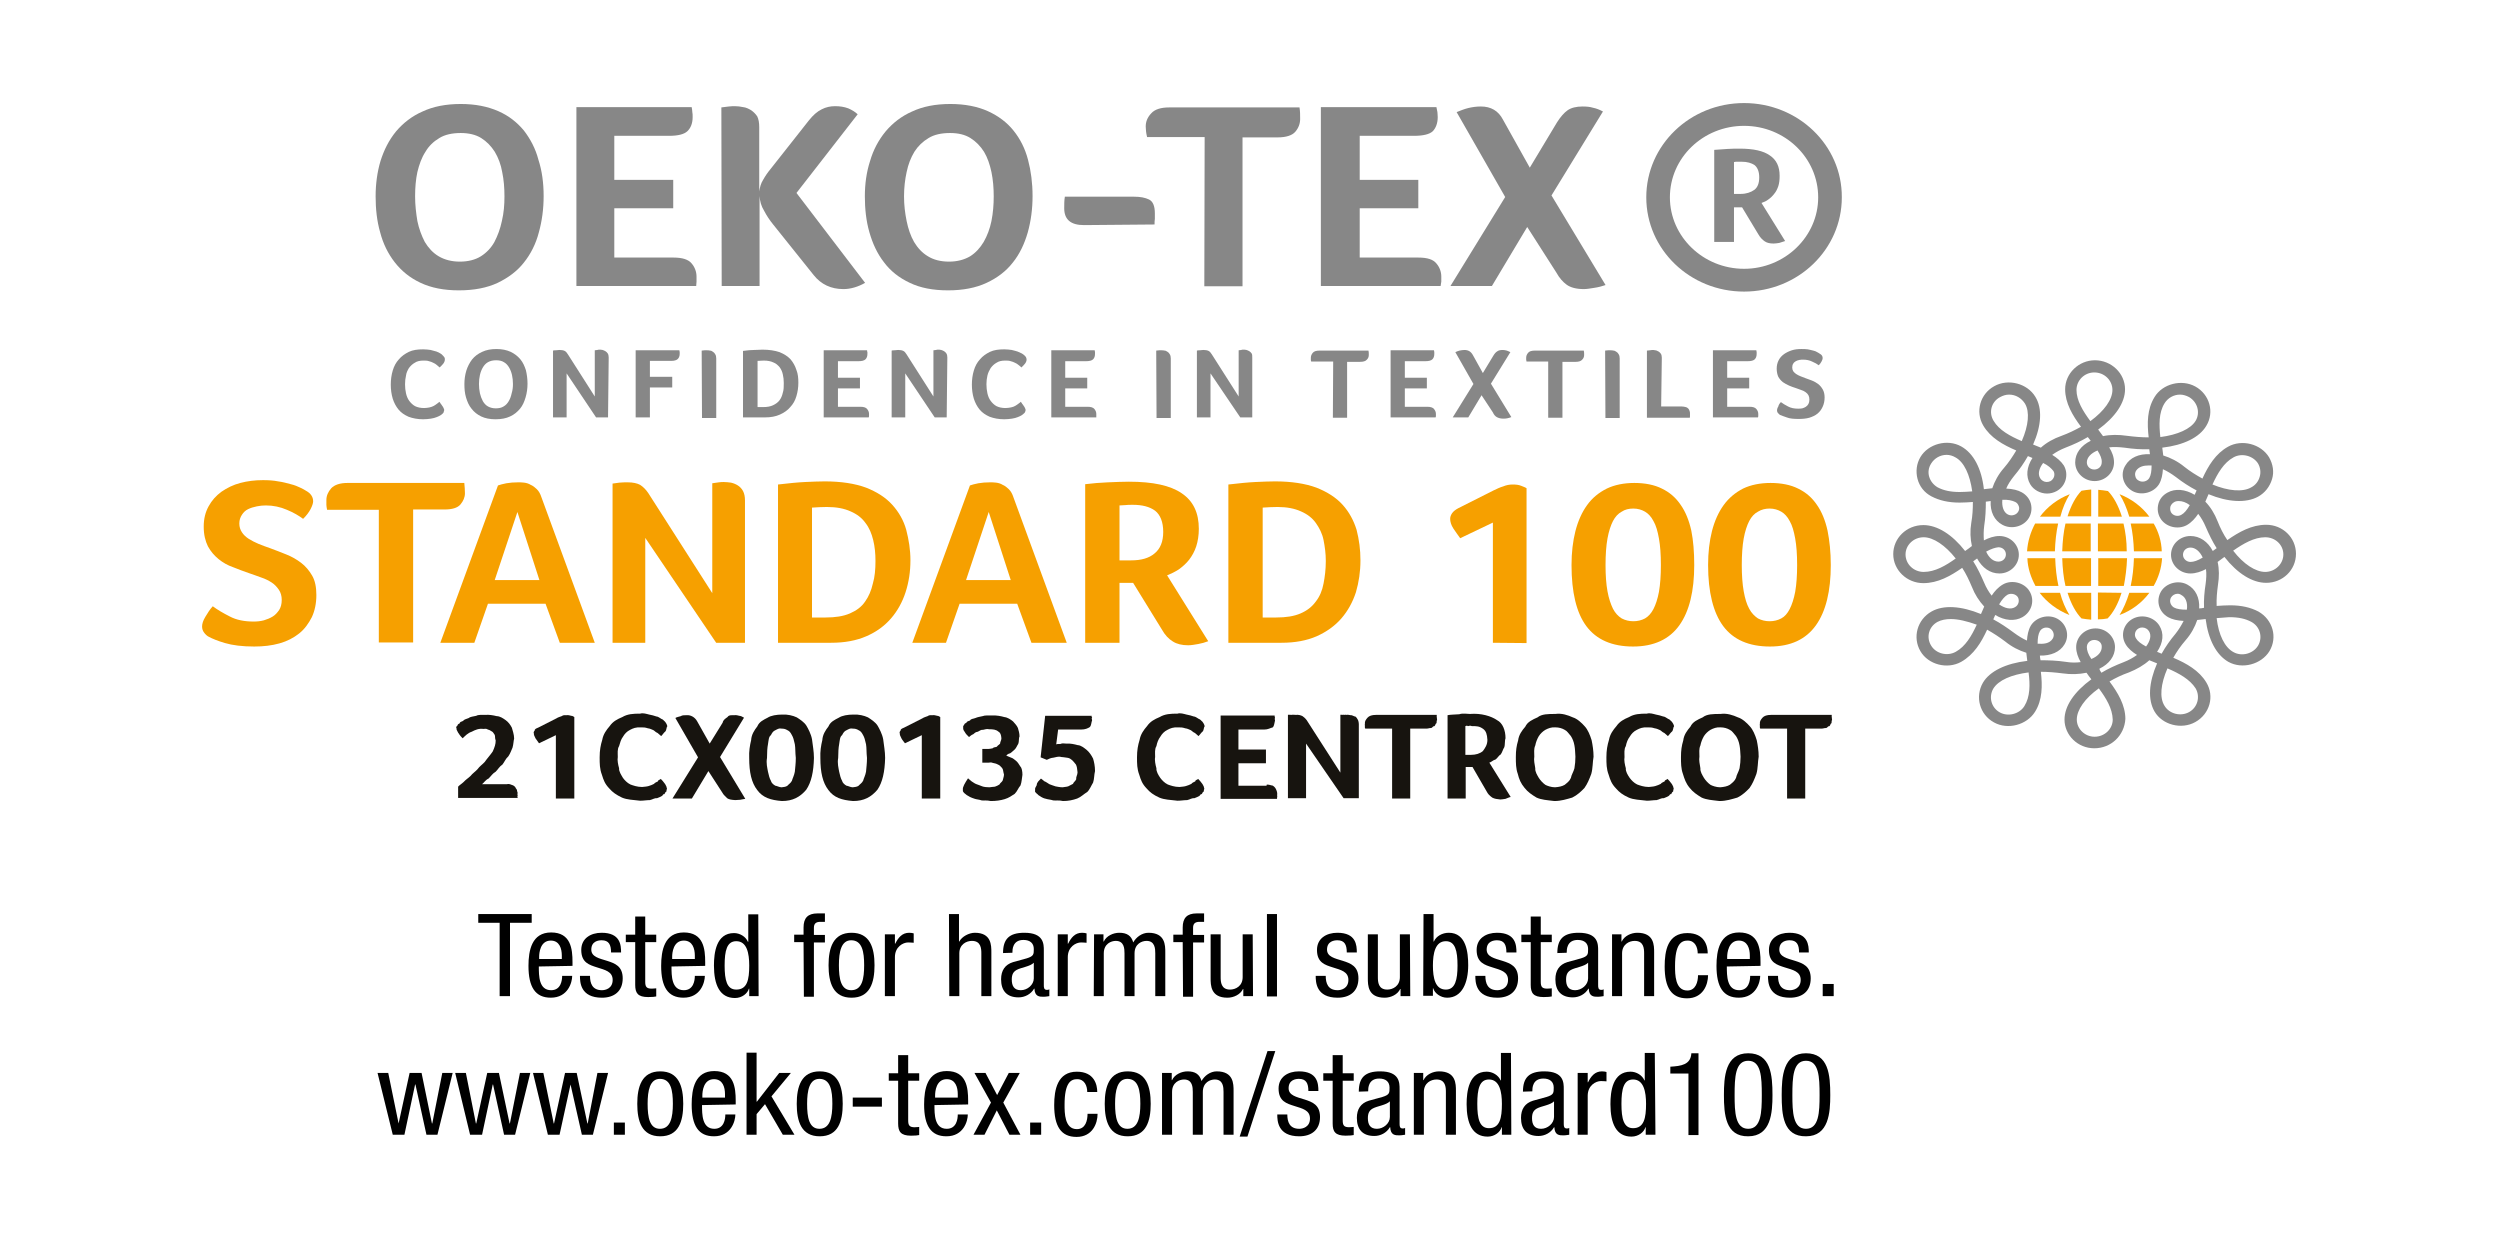 <svg width="121" height="60" viewBox="0 0 121 60" fill="none" xmlns="http://www.w3.org/2000/svg">
<path d="M24.684 48.213H24.183V44.663H23.148V44.24H25.734V44.663H24.684" fill="black"/>
<path d="M26.079 46.778C26.079 47.231 26.079 47.926 26.675 47.926C27.145 47.926 27.208 47.458 27.208 47.231H27.694C27.694 47.548 27.49 48.288 26.659 48.288C25.907 48.288 25.578 47.775 25.578 46.748C25.578 46.007 25.735 45.131 26.675 45.131C27.631 45.131 27.709 45.932 27.709 46.566V46.748L26.079 46.778ZM27.192 46.415V46.249C27.192 45.916 27.082 45.524 26.659 45.524C26.142 45.524 26.095 46.128 26.095 46.309V46.415H27.192Z" fill="black"/>
<path d="M29.575 46.098C29.575 45.72 29.465 45.509 29.12 45.509C28.963 45.509 28.619 45.554 28.619 45.962C28.619 46.309 28.995 46.385 29.387 46.506C29.763 46.627 30.139 46.763 30.139 47.352C30.139 47.986 29.716 48.289 29.136 48.289C28.086 48.289 28.07 47.533 28.07 47.231H28.556C28.556 47.594 28.666 47.926 29.136 47.926C29.293 47.926 29.653 47.85 29.653 47.427C29.653 47.02 29.277 46.944 28.901 46.823C28.525 46.702 28.133 46.596 28.133 45.977C28.133 45.418 28.587 45.146 29.12 45.146C30.029 45.146 30.06 45.75 30.06 46.098" fill="black"/>
<path d="M30.744 44.36H31.229V45.237H31.762V45.599H31.229V47.518C31.229 47.76 31.292 47.85 31.543 47.85C31.652 47.85 31.699 47.835 31.762 47.835V48.228C31.699 48.243 31.574 48.258 31.37 48.258C30.869 48.258 30.744 48.062 30.744 47.669V45.599H30.289V45.237H30.744" fill="black"/>
<path d="M32.501 46.778C32.501 47.231 32.501 47.926 33.097 47.926C33.567 47.926 33.63 47.458 33.63 47.231H34.115C34.115 47.548 33.912 48.288 33.081 48.288C32.329 48.288 32 47.775 32 46.748C32 46.007 32.157 45.131 33.097 45.131C34.053 45.131 34.131 45.932 34.131 46.566V46.748L32.501 46.778ZM33.63 46.415V46.249C33.63 45.916 33.52 45.524 33.097 45.524C32.58 45.524 32.533 46.128 32.533 46.309V46.415H33.63Z" fill="black"/>
<path d="M36.717 48.213H36.263V47.851H36.247C36.184 48.077 35.918 48.304 35.573 48.304C34.837 48.304 34.555 47.669 34.555 46.733C34.555 46.113 34.664 45.161 35.526 45.161C35.808 45.161 36.09 45.328 36.2 45.584H36.216V44.255H36.701L36.717 48.213ZM35.636 47.896C36.169 47.896 36.263 47.413 36.263 46.733C36.263 46.143 36.153 45.554 35.636 45.554C35.181 45.554 35.072 46.008 35.072 46.733C35.072 47.443 35.181 47.896 35.636 47.896Z" fill="black"/>
<path d="M38.892 45.599H38.438V45.237H38.892V44.889C38.892 44.436 39.096 44.209 39.566 44.209H39.926V44.617H39.707C39.503 44.617 39.393 44.693 39.393 44.904V45.252H39.926V45.615H39.393V48.243H38.908" fill="black"/>
<path d="M41.214 45.146C42.107 45.146 42.327 45.871 42.327 46.717C42.327 47.563 42.107 48.289 41.214 48.289C40.321 48.289 40.102 47.563 40.102 46.717C40.102 45.886 40.321 45.146 41.214 45.146ZM41.825 46.717C41.825 46.068 41.731 45.509 41.198 45.509C40.713 45.509 40.603 46.068 40.603 46.717C40.603 47.367 40.697 47.926 41.198 47.926C41.731 47.926 41.825 47.367 41.825 46.717Z" fill="black"/>
<path d="M42.828 45.221H43.314V45.675H43.33C43.471 45.388 43.659 45.146 44.003 45.146C44.097 45.146 44.176 45.161 44.223 45.176V45.63C44.176 45.63 44.113 45.614 43.956 45.614C43.706 45.614 43.314 45.826 43.314 46.325V48.213H42.828" fill="black"/>
<path d="M45.93 44.24H46.415V45.569H46.431C46.556 45.328 46.901 45.146 47.183 45.146C47.982 45.146 47.982 45.751 47.982 46.098V48.213H47.497V46.143C47.497 45.917 47.481 45.539 47.042 45.539C46.776 45.539 46.431 45.705 46.431 46.143V48.213H45.945" fill="black"/>
<path d="M48.547 46.128C48.547 45.448 48.845 45.146 49.581 45.146C50.521 45.146 50.521 45.69 50.521 46.007V47.669C50.521 47.79 50.521 47.911 50.678 47.911C50.741 47.911 50.772 47.896 50.788 47.881V48.213C50.757 48.213 50.631 48.243 50.506 48.243C50.318 48.243 50.083 48.243 50.067 47.85H50.051C49.895 48.122 49.597 48.273 49.299 48.273C48.719 48.273 48.453 47.941 48.453 47.397C48.453 46.974 48.641 46.687 49.033 46.566L49.691 46.385C50.036 46.279 50.036 46.188 50.036 45.932C50.036 45.66 49.863 45.493 49.534 45.493C49.002 45.493 49.002 45.977 49.002 46.083V46.113L48.547 46.128ZM50.036 46.596C49.863 46.778 49.425 46.823 49.205 46.944C49.048 47.035 48.97 47.155 48.97 47.412C48.97 47.714 49.08 47.926 49.409 47.926C49.722 47.926 50.036 47.669 50.036 47.352V46.596Z" fill="black"/>
<path d="M51.195 45.221H51.681V45.675H51.697C51.838 45.388 52.026 45.146 52.37 45.146C52.465 45.146 52.543 45.161 52.59 45.176V45.63C52.543 45.63 52.48 45.614 52.324 45.614C52.073 45.614 51.681 45.826 51.681 46.325V48.213H51.195" fill="black"/>
<path d="M52.953 45.221H53.408V45.569H53.423C53.549 45.297 53.878 45.146 54.175 45.146C54.536 45.146 54.755 45.282 54.849 45.614C54.99 45.358 55.272 45.146 55.586 45.146C56.4 45.146 56.4 45.75 56.4 46.098V48.213H55.915V46.143C55.915 45.916 55.899 45.539 55.492 45.539C55.272 45.539 54.912 45.675 54.912 46.143V48.213H54.426V46.143C54.426 45.916 54.41 45.539 54.003 45.539C53.784 45.539 53.423 45.675 53.423 46.143V48.213H52.938" fill="black"/>
<path d="M57.243 45.599H56.789V45.237H57.243V44.889C57.243 44.436 57.447 44.209 57.917 44.209H58.278V44.617H58.058C57.855 44.617 57.745 44.693 57.745 44.904V45.252H58.278V45.615H57.745V48.243H57.259" fill="black"/>
<path d="M60.646 48.213H60.176V47.866H60.161C60.035 48.138 59.706 48.289 59.408 48.289C58.594 48.289 58.594 47.684 58.594 47.337V45.222H59.08V47.291C59.08 47.518 59.095 47.896 59.534 47.896C59.8 47.896 60.145 47.73 60.145 47.291V45.222H60.631" fill="black"/>
<path d="M61.806 44.24H61.32V48.228H61.806V44.24Z" fill="black"/>
<path d="M65.184 46.098C65.184 45.72 65.074 45.509 64.73 45.509C64.573 45.509 64.228 45.554 64.228 45.962C64.228 46.309 64.604 46.385 64.996 46.506C65.372 46.627 65.748 46.763 65.748 47.352C65.748 47.986 65.325 48.289 64.745 48.289C63.695 48.289 63.68 47.533 63.68 47.231H64.165C64.165 47.594 64.275 47.926 64.745 47.926C64.902 47.926 65.262 47.85 65.262 47.427C65.262 47.02 64.886 46.944 64.51 46.823C64.134 46.702 63.742 46.596 63.742 45.977C63.742 45.418 64.197 45.146 64.73 45.146C65.638 45.146 65.67 45.75 65.67 46.098" fill="black"/>
<path d="M68.256 48.213H67.786V47.866H67.77C67.645 48.138 67.316 48.289 67.018 48.289C66.203 48.289 66.203 47.684 66.203 47.337V45.222H66.689V47.291C66.689 47.518 66.704 47.896 67.143 47.896C67.41 47.896 67.754 47.73 67.754 47.291V45.222H68.24" fill="black"/>
<path d="M68.898 44.24H69.384V45.569H69.4C69.51 45.312 69.807 45.146 70.121 45.146C70.967 45.146 71.061 46.098 71.061 46.718C71.061 47.564 70.763 48.289 70.042 48.289C69.713 48.289 69.431 48.062 69.369 47.836H69.353V48.198H68.883L68.898 44.24ZM69.98 47.896C70.434 47.896 70.544 47.413 70.544 46.733C70.544 46.023 70.434 45.554 69.98 45.554C69.463 45.554 69.353 46.143 69.353 46.733C69.353 47.337 69.463 47.896 69.98 47.896Z" fill="black"/>
<path d="M72.91 46.098C72.91 45.72 72.801 45.509 72.456 45.509C72.299 45.509 71.955 45.554 71.955 45.962C71.955 46.309 72.331 46.385 72.722 46.506C73.099 46.627 73.475 46.763 73.475 47.352C73.475 47.986 73.052 48.289 72.472 48.289C71.422 48.289 71.406 47.533 71.406 47.231H71.892C71.892 47.594 72.002 47.926 72.472 47.926C72.628 47.926 72.989 47.85 72.989 47.427C72.989 47.02 72.613 46.944 72.237 46.823C71.861 46.702 71.469 46.596 71.469 45.977C71.469 45.418 71.923 45.146 72.456 45.146C73.365 45.146 73.396 45.75 73.396 46.098" fill="black"/>
<path d="M74.087 44.36H74.573V45.237H75.106V45.599H74.573V47.518C74.573 47.76 74.636 47.85 74.886 47.85C74.996 47.85 75.043 47.835 75.106 47.835V48.228C75.043 48.243 74.918 48.258 74.714 48.258C74.213 48.258 74.087 48.062 74.087 47.669V45.599H73.633V45.237H74.087" fill="black"/>
<path d="M75.375 46.128C75.375 45.448 75.673 45.146 76.409 45.146C77.35 45.146 77.35 45.69 77.35 46.007V47.669C77.35 47.79 77.35 47.911 77.506 47.911C77.569 47.911 77.6 47.896 77.616 47.881V48.213C77.585 48.213 77.459 48.243 77.334 48.243C77.146 48.243 76.911 48.243 76.895 47.85H76.879C76.723 48.122 76.425 48.273 76.127 48.273C75.548 48.273 75.281 47.941 75.281 47.397C75.281 46.974 75.469 46.687 75.861 46.566L76.519 46.385C76.864 46.279 76.864 46.188 76.864 45.932C76.864 45.66 76.692 45.493 76.362 45.493C75.83 45.493 75.83 45.977 75.83 46.083V46.113L75.375 46.128ZM76.864 46.596C76.692 46.778 76.253 46.823 76.033 46.944C75.877 47.035 75.798 47.155 75.798 47.412C75.798 47.714 75.908 47.926 76.237 47.926C76.55 47.926 76.864 47.669 76.864 47.352V46.596Z" fill="black"/>
<path d="M78.023 45.221H78.478V45.569H78.493C78.619 45.297 78.948 45.146 79.246 45.146C80.06 45.146 80.06 45.75 80.06 46.098V48.213H79.575V46.143C79.575 45.916 79.559 45.539 79.12 45.539C78.854 45.539 78.509 45.705 78.509 46.143V48.213H78.023" fill="black"/>
<path d="M82.169 46.143C82.169 45.856 82.043 45.524 81.683 45.524C81.385 45.524 81.072 45.675 81.072 46.763C81.072 47.156 81.072 47.941 81.667 47.941C82.075 47.941 82.184 47.518 82.184 47.201H82.67C82.67 47.669 82.419 48.319 81.651 48.319C80.899 48.319 80.57 47.805 80.57 46.778C80.57 46.022 80.711 45.161 81.667 45.161C82.513 45.161 82.654 45.796 82.654 46.143" fill="black"/>
<path d="M83.579 46.778C83.579 47.231 83.579 47.926 84.175 47.926C84.645 47.926 84.708 47.458 84.708 47.231H85.194C85.194 47.548 84.99 48.288 84.159 48.288C83.407 48.288 83.078 47.775 83.078 46.748C83.078 46.007 83.235 45.131 84.175 45.131C85.131 45.131 85.209 45.932 85.209 46.566V46.748L83.579 46.778ZM84.692 46.415V46.249C84.692 45.916 84.582 45.524 84.159 45.524C83.658 45.524 83.595 46.128 83.595 46.309V46.415H84.692Z" fill="black"/>
<path d="M87.075 46.098C87.075 45.72 86.965 45.509 86.62 45.509C86.463 45.509 86.119 45.554 86.119 45.962C86.119 46.309 86.495 46.385 86.886 46.506C87.263 46.627 87.639 46.763 87.639 47.352C87.639 47.986 87.216 48.289 86.636 48.289C85.586 48.289 85.57 47.533 85.57 47.231H86.056C86.056 47.594 86.166 47.926 86.636 47.926C86.793 47.926 87.153 47.85 87.153 47.427C87.153 47.02 86.777 46.944 86.385 46.823C86.009 46.702 85.617 46.596 85.617 45.977C85.617 45.418 86.072 45.146 86.605 45.146C87.513 45.146 87.545 45.75 87.545 46.098" fill="black"/>
<path d="M88.751 47.624H88.219V48.213H88.751V47.624Z" fill="black"/>
<path d="M18.273 51.93H18.791L19.292 54.377L19.825 51.93H20.404L20.906 54.377H20.922L21.407 51.93H21.909L21.172 54.921H20.64L20.107 52.489H20.091L19.574 54.921H19.01" fill="black"/>
<path d="M22.031 51.93H22.548L23.034 54.377H23.05L23.582 51.93H24.147L24.664 54.377H24.679L25.165 51.93H25.666L24.93 54.921H24.397L23.864 52.489H23.849L23.332 54.921H22.752" fill="black"/>
<path d="M25.797 51.93H26.298L26.8 54.377H26.815L27.348 51.93H27.912L28.429 54.377H28.445L28.915 51.93H29.432L28.696 54.921H28.163L27.614 52.489L27.082 54.921H26.518" fill="black"/>
<path d="M30.244 54.332H29.711V54.921H30.244V54.332Z" fill="black"/>
<path d="M31.956 51.854C32.849 51.854 33.069 52.579 33.069 53.425C33.069 54.271 32.849 54.997 31.956 54.997C31.063 54.997 30.844 54.271 30.844 53.425C30.844 52.594 31.063 51.854 31.956 51.854ZM32.567 53.425C32.567 52.776 32.473 52.217 31.941 52.217C31.455 52.217 31.345 52.776 31.345 53.425C31.345 54.075 31.439 54.634 31.941 54.634C32.458 54.634 32.567 54.075 32.567 53.425Z" fill="black"/>
<path d="M33.978 53.486C33.978 53.939 33.978 54.634 34.573 54.634C35.044 54.634 35.106 54.166 35.106 53.939H35.592C35.592 54.257 35.388 54.997 34.558 54.997C33.806 54.997 33.477 54.483 33.477 53.456C33.477 52.7 33.633 51.839 34.573 51.839C35.529 51.839 35.608 52.64 35.608 53.275V53.456L33.978 53.486ZM35.09 53.124V52.957C35.09 52.625 34.981 52.232 34.558 52.232C34.041 52.232 33.994 52.837 33.994 53.018V53.124H35.09V53.124Z" fill="black"/>
<path d="M38.452 54.921H37.888L37.026 53.441L36.619 53.924V54.921H36.133V50.948H36.619V53.32H36.634L37.715 51.93H38.279L37.339 53.063" fill="black"/>
<path d="M39.675 51.854C40.568 51.854 40.788 52.579 40.788 53.425C40.788 54.271 40.568 54.997 39.675 54.997C38.782 54.997 38.562 54.271 38.562 53.425C38.562 52.594 38.782 51.854 39.675 51.854ZM40.286 53.425C40.286 52.776 40.192 52.217 39.659 52.217C39.174 52.217 39.064 52.776 39.064 53.425C39.064 54.075 39.158 54.634 39.659 54.634C40.176 54.634 40.286 54.075 40.286 53.425Z" fill="black"/>
<path d="M42.684 53.123H41.273V53.562H42.684V53.123Z" fill="black"/>
<path d="M43.47 51.069H43.956V51.945H44.489V52.307H43.956V54.226C43.956 54.468 44.018 54.559 44.269 54.559C44.379 54.559 44.426 54.544 44.489 54.544V54.936C44.426 54.952 44.3 54.967 44.097 54.967C43.595 54.967 43.47 54.77 43.47 54.377V52.307H43.016V51.945H43.47" fill="black"/>
<path d="M45.228 53.486C45.228 53.939 45.228 54.634 45.823 54.634C46.294 54.634 46.356 54.166 46.356 53.939H46.842C46.842 54.257 46.638 54.997 45.808 54.997C45.056 54.997 44.727 54.483 44.727 53.456C44.727 52.7 44.883 51.839 45.823 51.839C46.779 51.839 46.858 52.64 46.858 53.275V53.456L45.228 53.486ZM46.356 53.124V52.957C46.356 52.625 46.246 52.232 45.823 52.232C45.306 52.232 45.259 52.837 45.259 53.018V53.124H46.356V53.124Z" fill="black"/>
<path d="M47.164 51.93H47.697L48.261 53.002L48.825 51.93H49.358L48.559 53.365L49.389 54.921H48.856L48.245 53.743L47.65 54.921H47.117L47.963 53.365" fill="black"/>
<path d="M50.392 54.332H49.859V54.921H50.392V54.332Z" fill="black"/>
<path d="M52.622 52.852C52.622 52.565 52.496 52.232 52.136 52.232C51.838 52.232 51.525 52.383 51.525 53.471C51.525 53.864 51.525 54.65 52.12 54.65C52.543 54.65 52.637 54.227 52.637 53.909H53.123C53.123 54.378 52.872 55.027 52.105 55.027C51.352 55.027 51.023 54.514 51.023 53.486C51.023 52.746 51.18 51.87 52.12 51.87C52.966 51.87 53.107 52.504 53.107 52.852" fill="black"/>
<path d="M54.581 51.854C55.474 51.854 55.694 52.579 55.694 53.425C55.694 54.271 55.474 54.997 54.581 54.997C53.688 54.997 53.469 54.271 53.469 53.425C53.469 52.594 53.688 51.854 54.581 51.854ZM55.192 53.425C55.192 52.776 55.098 52.217 54.566 52.217C54.08 52.217 53.97 52.776 53.97 53.425C53.97 54.075 54.064 54.634 54.566 54.634C55.083 54.634 55.192 54.075 55.192 53.425Z" fill="black"/>
<path d="M56.242 51.929H56.712V52.277H56.728C56.853 52.005 57.182 51.854 57.48 51.854C57.84 51.854 58.06 51.99 58.154 52.322C58.295 52.066 58.577 51.854 58.89 51.854C59.705 51.854 59.705 52.458 59.705 52.806V54.921H59.219V52.851C59.219 52.624 59.204 52.247 58.796 52.247C58.577 52.247 58.217 52.383 58.217 52.851V54.921H57.731V52.851C57.731 52.624 57.715 52.247 57.308 52.247C57.088 52.247 56.728 52.383 56.728 52.851V54.921H56.242" fill="black"/>
<path d="M61.347 50.872H61.724L60.376 55.012H60L61.347 50.872Z" fill="black"/>
<path d="M63.325 52.806C63.325 52.428 63.215 52.217 62.87 52.217C62.713 52.217 62.369 52.262 62.369 52.67C62.369 53.017 62.745 53.093 63.136 53.214C63.513 53.335 63.889 53.471 63.889 54.06C63.889 54.694 63.466 54.997 62.886 54.997C61.836 54.997 61.82 54.241 61.82 53.939H62.306C62.306 54.302 62.416 54.634 62.886 54.634C63.042 54.634 63.403 54.558 63.403 54.135C63.403 53.727 63.027 53.652 62.651 53.531C62.275 53.41 61.883 53.304 61.883 52.685C61.883 52.126 62.337 51.854 62.87 51.854C63.779 51.854 63.81 52.458 63.81 52.806" fill="black"/>
<path d="M64.501 51.068H64.987V51.945H65.52V52.307H64.987V54.226C64.987 54.468 65.05 54.558 65.3 54.558C65.41 54.558 65.457 54.543 65.52 54.543V54.936C65.457 54.951 65.332 54.966 65.128 54.966C64.627 54.966 64.501 54.77 64.501 54.377V52.307H64.047V51.945H64.501" fill="black"/>
<path d="M65.766 52.836C65.766 52.156 66.064 51.854 66.8 51.854C67.74 51.854 67.74 52.398 67.74 52.715V54.377C67.74 54.498 67.74 54.619 67.897 54.619C67.96 54.619 67.991 54.604 68.007 54.589V54.921C67.975 54.921 67.85 54.951 67.725 54.951C67.537 54.951 67.302 54.951 67.286 54.558H67.27C67.113 54.83 66.816 54.981 66.518 54.981C65.938 54.981 65.672 54.649 65.672 54.105C65.672 53.682 65.86 53.395 66.252 53.274L66.91 53.093C67.254 52.987 67.254 52.897 67.254 52.64C67.254 52.368 67.082 52.202 66.753 52.202C66.22 52.202 66.22 52.685 66.22 52.791V52.821L65.766 52.836ZM67.27 53.304C67.098 53.486 66.659 53.531 66.44 53.652C66.283 53.743 66.205 53.863 66.205 54.12C66.205 54.422 66.314 54.634 66.643 54.634C66.957 54.634 67.27 54.377 67.27 54.06V53.304Z" fill="black"/>
<path d="M68.43 51.929H68.884V52.277H68.9C69.025 52.005 69.354 51.854 69.652 51.854C70.467 51.854 70.467 52.458 70.467 52.806V54.921H69.981V52.851C69.981 52.624 69.965 52.247 69.526 52.247C69.26 52.247 68.915 52.413 68.915 52.851V54.921H68.43" fill="black"/>
<path d="M73.147 54.921H72.692V54.559H72.677C72.614 54.785 72.348 55.012 72.003 55.012C71.266 55.012 70.984 54.377 70.984 53.441C70.984 52.821 71.094 51.869 71.956 51.869C72.238 51.869 72.52 52.036 72.63 52.292H72.645V50.963H73.131L73.147 54.921ZM72.066 54.604C72.598 54.604 72.692 54.105 72.692 53.426C72.692 52.851 72.583 52.247 72.066 52.247C71.611 52.247 71.501 52.7 71.501 53.426C71.501 54.151 71.611 54.604 72.066 54.604Z" fill="black"/>
<path d="M73.711 52.836C73.711 52.156 74.009 51.854 74.745 51.854C75.686 51.854 75.686 52.398 75.686 52.715V54.377C75.686 54.498 75.686 54.619 75.842 54.619C75.905 54.619 75.936 54.604 75.952 54.589V54.921C75.921 54.921 75.795 54.952 75.67 54.952C75.482 54.952 75.247 54.952 75.231 54.559H75.215C75.059 54.831 74.761 54.982 74.463 54.982C73.884 54.982 73.617 54.649 73.617 54.105C73.617 53.682 73.805 53.395 74.197 53.274L74.855 53.093C75.2 52.987 75.2 52.897 75.2 52.64C75.2 52.368 75.027 52.202 74.698 52.202C74.166 52.202 74.166 52.685 74.166 52.791V52.821L73.711 52.836ZM75.215 53.305C75.043 53.486 74.604 53.531 74.385 53.652C74.228 53.743 74.15 53.864 74.15 54.12C74.15 54.423 74.26 54.634 74.589 54.634C74.902 54.634 75.215 54.377 75.215 54.06V53.305Z" fill="black"/>
<path d="M76.359 51.93H76.845V52.383H76.861C77.002 52.096 77.19 51.854 77.534 51.854C77.629 51.854 77.707 51.869 77.754 51.885V52.338C77.707 52.338 77.644 52.323 77.487 52.323C77.237 52.323 76.845 52.534 76.845 53.033V54.921H76.359" fill="black"/>
<path d="M80.123 54.921H79.653V54.559H79.638C79.575 54.785 79.308 55.012 78.964 55.012C78.227 55.012 77.945 54.377 77.945 53.441C77.945 52.821 78.055 51.869 78.917 51.869C79.199 51.869 79.481 52.036 79.591 52.292H79.606V50.963H80.092L80.123 54.921ZM79.042 54.604C79.575 54.604 79.669 54.105 79.669 53.426C79.669 52.851 79.559 52.247 79.042 52.247C78.588 52.247 78.478 52.7 78.478 53.426C78.478 54.151 78.588 54.604 79.042 54.604Z" fill="black"/>
<path d="M80.844 51.628C81.361 51.597 81.831 51.537 81.862 50.978H82.207V54.936H81.721V51.96H80.844" fill="black"/>
<path d="M83.438 53.003C83.438 52.126 83.5 50.978 84.613 50.978C85.71 50.978 85.788 52.036 85.788 53.003C85.788 53.834 85.725 54.997 84.613 54.997C83.516 55.012 83.438 53.939 83.438 53.003ZM84.613 54.634C85.239 54.634 85.271 53.834 85.271 53.003C85.271 52.126 85.239 51.341 84.613 51.341C83.986 51.341 83.955 52.141 83.955 53.003C83.955 53.834 83.986 54.634 84.613 54.634Z" fill="black"/>
<path d="M86.234 53.003C86.234 52.126 86.297 50.978 87.41 50.978C88.506 50.978 88.585 52.036 88.585 53.003C88.585 53.834 88.522 54.997 87.41 54.997C86.297 55.012 86.234 53.939 86.234 53.003ZM87.41 54.634C88.036 54.634 88.068 53.834 88.068 53.003C88.068 52.126 88.036 51.341 87.41 51.341C86.783 51.341 86.751 52.141 86.751 53.003C86.751 53.834 86.783 54.634 87.41 54.634Z" fill="black"/>
<path d="M21.421 20.021C21.405 20.036 21.374 20.066 21.327 20.096C21.28 20.126 21.217 20.157 21.139 20.187C21.061 20.217 20.967 20.247 20.857 20.262C20.747 20.277 20.622 20.293 20.481 20.293C20.215 20.293 19.98 20.247 19.776 20.172C19.572 20.081 19.416 19.975 19.29 19.824C19.165 19.673 19.071 19.492 19.008 19.295C18.945 19.084 18.914 18.857 18.914 18.616C18.914 18.374 18.945 18.147 19.008 17.936C19.071 17.724 19.165 17.543 19.306 17.392C19.431 17.241 19.604 17.12 19.791 17.029C19.98 16.938 20.215 16.908 20.481 16.908C20.606 16.908 20.732 16.923 20.841 16.938C20.951 16.969 21.029 16.984 21.123 17.014C21.202 17.044 21.264 17.074 21.311 17.105C21.358 17.135 21.405 17.165 21.421 17.195C21.453 17.226 21.484 17.256 21.5 17.286C21.531 17.316 21.531 17.361 21.531 17.407C21.531 17.467 21.5 17.543 21.453 17.603C21.405 17.664 21.343 17.724 21.28 17.785C21.233 17.754 21.202 17.709 21.139 17.664C21.092 17.618 21.029 17.588 20.967 17.558C20.904 17.528 20.841 17.497 20.763 17.482C20.685 17.452 20.591 17.452 20.497 17.452C20.324 17.452 20.183 17.482 20.074 17.558C19.964 17.618 19.87 17.709 19.791 17.815C19.729 17.921 19.666 18.041 19.651 18.177C19.619 18.313 19.604 18.449 19.604 18.6C19.604 18.751 19.619 18.902 19.651 19.038C19.682 19.174 19.729 19.295 19.807 19.401C19.886 19.507 19.98 19.598 20.089 19.658C20.215 19.718 20.356 19.749 20.528 19.749C20.622 19.749 20.716 19.733 20.794 19.718C20.873 19.703 20.935 19.673 20.998 19.643C21.061 19.613 21.108 19.567 21.155 19.537C21.202 19.507 21.233 19.477 21.264 19.446C21.28 19.477 21.311 19.492 21.327 19.537C21.358 19.567 21.374 19.598 21.405 19.643C21.437 19.673 21.453 19.718 21.468 19.749C21.484 19.779 21.5 19.824 21.5 19.839C21.5 19.885 21.484 19.915 21.468 19.945C21.484 19.96 21.453 19.99 21.421 20.021Z" fill="#878787"/>
<path d="M25.532 18.57C25.532 18.797 25.501 19.023 25.438 19.235C25.375 19.446 25.297 19.628 25.172 19.779C25.046 19.93 24.89 20.066 24.686 20.157C24.498 20.247 24.263 20.293 23.981 20.293C23.714 20.293 23.479 20.247 23.291 20.157C23.103 20.066 22.947 19.945 22.821 19.779C22.696 19.628 22.618 19.446 22.555 19.235C22.492 19.023 22.477 18.812 22.477 18.585C22.477 18.359 22.508 18.147 22.571 17.936C22.633 17.739 22.727 17.558 22.853 17.392C22.978 17.241 23.135 17.12 23.338 17.029C23.526 16.938 23.761 16.893 24.028 16.893C24.294 16.893 24.514 16.938 24.717 17.029C24.905 17.12 25.062 17.241 25.187 17.392C25.313 17.543 25.391 17.724 25.454 17.92C25.501 18.117 25.532 18.343 25.532 18.57ZM24.827 18.585C24.827 18.434 24.811 18.283 24.78 18.147C24.749 18.011 24.702 17.89 24.639 17.785C24.576 17.679 24.498 17.588 24.388 17.528C24.294 17.467 24.169 17.437 24.012 17.437C23.855 17.437 23.73 17.467 23.62 17.528C23.511 17.588 23.432 17.679 23.37 17.785C23.307 17.89 23.26 18.011 23.229 18.147C23.197 18.283 23.182 18.434 23.182 18.585C23.182 18.736 23.197 18.887 23.229 19.038C23.26 19.174 23.307 19.295 23.37 19.416C23.432 19.522 23.511 19.613 23.62 19.673C23.73 19.733 23.855 19.764 23.997 19.764C24.153 19.764 24.279 19.733 24.372 19.673C24.482 19.613 24.561 19.522 24.623 19.416C24.686 19.31 24.733 19.19 24.764 19.038C24.811 18.887 24.827 18.736 24.827 18.585Z" fill="#878787"/>
<path d="M29.429 20.202H28.85L27.424 18.072V20.202H26.766V16.969C26.797 16.954 26.844 16.954 26.907 16.954C26.969 16.954 27.016 16.938 27.079 16.938C27.189 16.938 27.267 16.954 27.33 16.984C27.392 17.014 27.439 17.074 27.486 17.15L28.787 19.19V16.954C28.834 16.954 28.881 16.938 28.912 16.938C28.959 16.923 28.991 16.923 29.006 16.923C29.053 16.923 29.1 16.923 29.163 16.938C29.21 16.954 29.257 16.969 29.304 16.999C29.351 17.029 29.382 17.059 29.414 17.105C29.445 17.15 29.461 17.226 29.461 17.301" fill="#878787"/>
<path d="M31.455 18.238H32.536V18.752H31.455V20.202H30.766V16.954H32.881C32.881 16.984 32.897 17.014 32.897 17.044C32.897 17.075 32.897 17.105 32.897 17.135C32.897 17.226 32.865 17.316 32.803 17.377C32.74 17.437 32.63 17.467 32.489 17.467H31.455" fill="#878787"/>
<path d="M33.961 16.969C34.008 16.969 34.055 16.954 34.102 16.954C34.149 16.954 34.18 16.954 34.212 16.954C34.259 16.954 34.321 16.954 34.368 16.969C34.415 16.969 34.478 16.999 34.509 17.029C34.556 17.059 34.588 17.09 34.619 17.15C34.65 17.195 34.666 17.271 34.666 17.346V20.232H33.977" fill="#878787"/>
<path d="M38.64 18.525C38.64 18.752 38.609 18.963 38.546 19.174C38.484 19.386 38.39 19.552 38.249 19.703C38.123 19.854 37.951 19.975 37.747 20.066C37.544 20.157 37.309 20.202 37.026 20.202H35.961V16.984C36.18 16.954 36.353 16.938 36.509 16.938C36.666 16.938 36.791 16.923 36.901 16.923C37.23 16.923 37.512 16.969 37.731 17.044C37.951 17.135 38.123 17.241 38.264 17.392C38.39 17.543 38.484 17.709 38.546 17.905C38.625 18.102 38.64 18.313 38.64 18.525ZM37.935 18.54C37.935 18.389 37.92 18.253 37.888 18.117C37.857 17.981 37.81 17.875 37.731 17.769C37.653 17.679 37.559 17.588 37.434 17.543C37.309 17.482 37.152 17.452 36.964 17.452C36.87 17.452 36.76 17.467 36.666 17.467V19.703H36.932C37.136 19.703 37.293 19.673 37.418 19.613C37.544 19.552 37.653 19.477 37.731 19.371C37.81 19.265 37.857 19.144 37.888 19.008C37.935 18.872 37.935 18.706 37.935 18.54Z" fill="#878787"/>
<path d="M41.638 19.688C41.794 19.688 41.904 19.718 41.967 19.794C42.029 19.869 42.061 19.945 42.061 20.036C42.061 20.066 42.061 20.096 42.061 20.126C42.061 20.142 42.061 20.172 42.045 20.202H39.867V16.954H41.967C41.967 16.984 41.967 17.014 41.983 17.044C41.983 17.075 41.983 17.105 41.983 17.135C41.983 17.241 41.951 17.331 41.889 17.392C41.826 17.452 41.716 17.482 41.544 17.482H40.557V18.283H41.622V18.797H40.557V19.688" fill="#878787"/>
<path d="M45.82 20.202H45.24L43.814 18.072V20.202H43.156V16.969C43.188 16.954 43.235 16.954 43.297 16.954C43.36 16.954 43.407 16.938 43.47 16.938C43.579 16.938 43.658 16.954 43.72 16.984C43.783 17.014 43.83 17.074 43.877 17.15L45.178 19.19V16.954C45.225 16.954 45.272 16.938 45.303 16.938C45.35 16.923 45.381 16.923 45.397 16.923C45.444 16.923 45.491 16.923 45.554 16.938C45.601 16.954 45.648 16.969 45.695 16.999C45.742 17.029 45.773 17.059 45.804 17.105C45.836 17.15 45.851 17.226 45.851 17.301" fill="#878787"/>
<path d="M49.546 20.021C49.53 20.036 49.499 20.066 49.452 20.096C49.405 20.126 49.342 20.157 49.264 20.187C49.186 20.217 49.092 20.247 48.982 20.262C48.872 20.277 48.747 20.293 48.606 20.293C48.34 20.293 48.105 20.247 47.901 20.172C47.697 20.081 47.541 19.975 47.415 19.824C47.29 19.673 47.196 19.492 47.133 19.295C47.07 19.084 47.039 18.857 47.039 18.616C47.039 18.374 47.07 18.147 47.133 17.936C47.196 17.724 47.29 17.543 47.431 17.392C47.556 17.241 47.728 17.12 47.916 17.029C48.105 16.938 48.34 16.908 48.606 16.908C48.731 16.908 48.857 16.923 48.966 16.938C49.076 16.969 49.17 16.984 49.248 17.014C49.327 17.044 49.389 17.074 49.452 17.105C49.499 17.135 49.546 17.165 49.577 17.195C49.609 17.226 49.64 17.256 49.656 17.286C49.672 17.316 49.687 17.361 49.687 17.407C49.687 17.467 49.656 17.543 49.609 17.603C49.562 17.664 49.499 17.724 49.436 17.785C49.405 17.754 49.358 17.709 49.295 17.664C49.248 17.618 49.186 17.588 49.123 17.558C49.06 17.528 48.998 17.497 48.919 17.482C48.841 17.452 48.747 17.452 48.653 17.452C48.481 17.452 48.34 17.482 48.23 17.558C48.12 17.618 48.026 17.709 47.948 17.815C47.885 17.921 47.822 18.041 47.791 18.177C47.76 18.313 47.744 18.449 47.744 18.6C47.744 18.751 47.76 18.902 47.791 19.038C47.822 19.174 47.87 19.295 47.948 19.401C48.026 19.507 48.12 19.598 48.23 19.658C48.355 19.718 48.496 19.749 48.669 19.749C48.763 19.749 48.841 19.733 48.935 19.718C49.013 19.703 49.092 19.673 49.139 19.643C49.201 19.613 49.248 19.567 49.295 19.537C49.342 19.507 49.374 19.477 49.405 19.446C49.421 19.477 49.452 19.492 49.468 19.537C49.499 19.567 49.515 19.598 49.546 19.643C49.577 19.673 49.593 19.718 49.609 19.749C49.624 19.779 49.64 19.824 49.64 19.839C49.64 19.885 49.624 19.915 49.609 19.945C49.609 19.96 49.593 19.99 49.546 20.021Z" fill="#878787"/>
<path d="M52.638 19.688C52.794 19.688 52.904 19.718 52.967 19.794C53.029 19.869 53.061 19.945 53.061 20.036C53.061 20.066 53.061 20.096 53.061 20.126C53.061 20.142 53.061 20.172 53.061 20.202H50.883V16.954H52.983C52.983 16.984 52.998 17.014 52.998 17.044V17.135C52.998 17.241 52.967 17.331 52.904 17.392C52.842 17.452 52.732 17.482 52.559 17.482H51.557V18.283H52.622V18.797H51.557V19.688" fill="#878787"/>
<path d="M55.961 16.969C56.008 16.969 56.055 16.954 56.102 16.954C56.149 16.954 56.18 16.954 56.212 16.954C56.259 16.954 56.306 16.954 56.368 16.969C56.415 16.969 56.462 16.999 56.509 17.029C56.556 17.059 56.588 17.09 56.619 17.15C56.65 17.195 56.666 17.271 56.666 17.346V20.232H55.977" fill="#878787"/>
<path d="M60.609 20.202H60.029L58.588 18.072V20.202H57.93V16.969C57.961 16.954 58.008 16.954 58.071 16.954C58.118 16.954 58.18 16.938 58.243 16.938C58.353 16.938 58.431 16.954 58.494 16.984C58.556 17.014 58.603 17.074 58.651 17.15L59.951 19.19V16.954C59.998 16.954 60.045 16.938 60.076 16.938C60.108 16.923 60.155 16.923 60.17 16.923C60.217 16.923 60.264 16.923 60.327 16.938C60.374 16.954 60.421 16.969 60.468 16.999C60.515 17.029 60.546 17.059 60.578 17.105C60.609 17.15 60.609 17.226 60.609 17.301" fill="#878787"/>
<path d="M64.526 17.497H63.461C63.445 17.467 63.445 17.422 63.445 17.407C63.445 17.377 63.445 17.346 63.445 17.316C63.445 17.226 63.477 17.15 63.539 17.075C63.602 16.999 63.712 16.969 63.868 16.969H66.234C66.25 17.029 66.25 17.105 66.25 17.18C66.25 17.271 66.219 17.346 66.156 17.407C66.093 17.482 65.984 17.513 65.827 17.513H65.2V20.217H64.511" fill="#878787"/>
<path d="M69.075 19.688C69.232 19.688 69.342 19.718 69.404 19.794C69.467 19.869 69.498 19.945 69.498 20.036C69.498 20.066 69.498 20.096 69.498 20.126C69.498 20.142 69.498 20.172 69.483 20.202H67.305V16.954H69.404C69.404 16.984 69.42 17.014 69.42 17.044C69.42 17.075 69.42 17.105 69.42 17.135C69.42 17.241 69.389 17.331 69.326 17.392C69.263 17.452 69.154 17.482 68.981 17.482H67.994V18.283H69.06V18.797H67.994V19.688" fill="#878787"/>
<path d="M71.707 19.129L71.065 20.202H70.312L71.315 18.585L70.438 17.044C70.501 17.014 70.579 16.984 70.641 16.969C70.72 16.954 70.798 16.939 70.877 16.939C71.065 16.939 71.19 17.014 71.284 17.18L71.77 18.056L72.271 17.226C72.334 17.12 72.397 17.044 72.475 16.999C72.537 16.954 72.632 16.939 72.741 16.939C72.804 16.939 72.867 16.954 72.929 16.969C72.976 16.984 73.039 17.014 73.102 17.044L72.161 18.57L73.149 20.187C73.086 20.217 73.008 20.232 72.945 20.247C72.882 20.262 72.804 20.262 72.757 20.262C72.632 20.262 72.522 20.232 72.444 20.187C72.365 20.142 72.302 20.066 72.255 19.96" fill="#878787"/>
<path d="M74.933 17.497H73.883C73.883 17.467 73.867 17.422 73.867 17.407C73.867 17.377 73.867 17.346 73.867 17.316C73.867 17.226 73.898 17.15 73.961 17.075C74.024 16.999 74.134 16.969 74.29 16.969H76.656C76.672 17.029 76.672 17.105 76.672 17.18C76.672 17.271 76.641 17.346 76.578 17.407C76.515 17.482 76.406 17.513 76.264 17.513H75.622V20.217H74.933" fill="#878787"/>
<path d="M77.688 16.969C77.734 16.969 77.781 16.954 77.829 16.954C77.876 16.954 77.907 16.954 77.938 16.954C77.985 16.954 78.048 16.954 78.095 16.969C78.142 16.969 78.189 16.999 78.236 17.029C78.283 17.059 78.314 17.09 78.346 17.15C78.377 17.195 78.393 17.271 78.393 17.346V20.232H77.703" fill="#878787"/>
<path d="M80.4 19.673H81.388C81.466 19.673 81.529 19.688 81.591 19.703C81.654 19.718 81.685 19.749 81.717 19.779C81.748 19.809 81.764 19.854 81.779 19.9C81.795 19.945 81.795 19.975 81.795 20.021V20.142C81.795 20.187 81.795 20.217 81.779 20.217H79.711V16.969C79.758 16.969 79.805 16.954 79.852 16.954C79.899 16.954 79.93 16.939 79.962 16.939C80.009 16.939 80.056 16.939 80.118 16.954C80.165 16.954 80.212 16.984 80.275 17.014C80.322 17.044 80.353 17.075 80.385 17.12C80.416 17.165 80.432 17.241 80.432 17.316" fill="#878787"/>
<path d="M84.677 19.688C84.834 19.688 84.943 19.718 85.006 19.794C85.069 19.869 85.1 19.945 85.1 20.036C85.1 20.066 85.1 20.096 85.1 20.126C85.1 20.142 85.1 20.172 85.084 20.202H82.906V16.954H85.006C85.006 16.984 85.022 17.014 85.022 17.044C85.022 17.075 85.022 17.105 85.022 17.135C85.022 17.241 84.99 17.331 84.928 17.392C84.865 17.452 84.755 17.482 84.583 17.482H83.596V18.283H84.661V18.797H83.596V19.688" fill="#878787"/>
<path d="M86.196 19.462C86.29 19.537 86.4 19.598 86.541 19.673C86.682 19.749 86.838 19.779 87.026 19.779C87.089 19.779 87.167 19.779 87.23 19.764C87.293 19.749 87.355 19.718 87.402 19.688C87.449 19.658 87.496 19.613 87.528 19.552C87.559 19.492 87.575 19.431 87.575 19.341C87.575 19.25 87.559 19.19 87.528 19.129C87.496 19.069 87.449 19.023 87.387 18.978C87.324 18.933 87.261 18.902 87.167 18.872C87.089 18.842 87.011 18.812 86.917 18.782C86.807 18.751 86.697 18.706 86.588 18.661C86.478 18.615 86.384 18.555 86.29 18.495C86.196 18.419 86.133 18.343 86.07 18.238C86.023 18.132 85.992 17.996 85.992 17.845C85.992 17.694 86.023 17.558 86.086 17.437C86.149 17.316 86.227 17.226 86.353 17.135C86.462 17.059 86.588 16.999 86.729 16.953C86.87 16.908 87.026 16.893 87.183 16.893C87.293 16.893 87.402 16.893 87.496 16.908C87.59 16.923 87.684 16.953 87.763 16.969C87.841 16.984 87.904 17.014 87.951 17.044C87.998 17.074 88.045 17.09 88.076 17.12C88.17 17.165 88.217 17.241 88.217 17.331C88.217 17.377 88.201 17.422 88.17 17.482C88.139 17.543 88.092 17.618 88.029 17.679C87.951 17.618 87.841 17.558 87.7 17.497C87.575 17.437 87.434 17.407 87.277 17.407C87.214 17.407 87.152 17.407 87.089 17.422C87.026 17.437 86.964 17.452 86.917 17.482C86.87 17.512 86.823 17.543 86.791 17.603C86.76 17.648 86.744 17.709 86.744 17.785C86.744 17.86 86.76 17.905 86.791 17.966C86.823 18.011 86.87 18.056 86.932 18.102C86.979 18.132 87.058 18.177 87.136 18.207C87.214 18.238 87.293 18.268 87.371 18.298C87.481 18.343 87.59 18.374 87.7 18.419C87.81 18.464 87.919 18.525 87.998 18.585C88.092 18.661 88.154 18.736 88.217 18.842C88.28 18.948 88.311 19.084 88.311 19.235C88.311 19.401 88.28 19.552 88.217 19.688C88.154 19.824 88.076 19.93 87.966 20.02C87.857 20.111 87.716 20.172 87.575 20.217C87.418 20.262 87.246 20.277 87.058 20.277C86.823 20.277 86.619 20.262 86.478 20.202C86.337 20.157 86.227 20.111 86.149 20.081C86.118 20.051 86.07 20.02 86.055 19.99C86.023 19.96 86.008 19.915 86.008 19.869C86.008 19.809 86.023 19.749 86.07 19.673C86.086 19.598 86.133 19.522 86.196 19.462Z" fill="#878787"/>
<path d="M26.312 9.49C26.312 10.109 26.234 10.699 26.077 11.258C25.936 11.802 25.685 12.3 25.356 12.708C25.027 13.131 24.588 13.448 24.087 13.69C23.57 13.932 22.943 14.053 22.207 14.053C21.486 14.053 20.875 13.932 20.358 13.69C19.841 13.448 19.433 13.116 19.104 12.693C18.775 12.27 18.54 11.786 18.399 11.242C18.242 10.699 18.18 10.109 18.18 9.505C18.18 8.901 18.258 8.327 18.415 7.798C18.587 7.254 18.822 6.786 19.167 6.362C19.512 5.955 19.935 5.622 20.452 5.396C20.969 5.154 21.58 5.033 22.301 5.033C23.006 5.033 23.601 5.154 24.118 5.38C24.635 5.607 25.027 5.924 25.356 6.317C25.669 6.725 25.92 7.193 26.061 7.737C26.234 8.266 26.312 8.855 26.312 9.49ZM24.416 9.505C24.416 9.097 24.385 8.704 24.306 8.327C24.244 7.964 24.118 7.632 23.946 7.345C23.773 7.073 23.554 6.846 23.288 6.68C23.021 6.514 22.677 6.438 22.301 6.438C21.893 6.438 21.533 6.514 21.267 6.68C20.985 6.846 20.749 7.073 20.593 7.345C20.405 7.632 20.295 7.949 20.201 8.327C20.123 8.689 20.091 9.082 20.091 9.505C20.091 9.928 20.138 10.306 20.201 10.699C20.279 11.076 20.405 11.409 20.561 11.711C20.734 11.998 20.953 12.24 21.235 12.406C21.517 12.572 21.862 12.663 22.254 12.663C22.661 12.663 23.006 12.572 23.272 12.406C23.538 12.24 23.773 11.998 23.93 11.711C24.087 11.409 24.212 11.076 24.291 10.699C24.385 10.306 24.416 9.913 24.416 9.505Z" fill="#878787"/>
<path d="M32.599 12.466C33.022 12.466 33.32 12.557 33.477 12.753C33.633 12.935 33.712 13.161 33.712 13.388C33.712 13.494 33.712 13.569 33.712 13.63C33.712 13.69 33.696 13.766 33.696 13.841H27.898V5.184H33.477C33.492 5.275 33.508 5.35 33.508 5.426C33.524 5.486 33.524 5.562 33.524 5.668C33.524 5.97 33.43 6.196 33.273 6.347C33.116 6.499 32.819 6.574 32.38 6.574H29.732V8.704H32.584V10.079H29.732V12.466" fill="#878787"/>
<path d="M34.914 5.199C35.039 5.184 35.165 5.169 35.275 5.154C35.4 5.139 35.494 5.139 35.556 5.139C35.697 5.139 35.823 5.154 35.964 5.184C36.105 5.199 36.23 5.26 36.356 5.335C36.465 5.411 36.575 5.516 36.653 5.637C36.716 5.773 36.747 5.939 36.747 6.151V9.263C36.779 9.067 36.826 8.87 36.935 8.704C37.045 8.508 37.17 8.327 37.311 8.16L39.145 5.834C39.348 5.577 39.552 5.396 39.772 5.29C39.975 5.184 40.194 5.139 40.414 5.139C40.649 5.139 40.853 5.169 41.056 5.244C41.229 5.32 41.385 5.411 41.511 5.531L38.549 9.339L41.871 13.69C41.526 13.886 41.166 13.992 40.821 13.992C40.226 13.992 39.74 13.766 39.38 13.312L37.421 10.865C37.249 10.653 37.108 10.442 36.982 10.2C36.841 9.973 36.779 9.732 36.763 9.49V13.841H34.93" fill="#878787"/>
<path d="M49.976 9.49C49.976 10.11 49.898 10.699 49.741 11.258C49.584 11.802 49.349 12.3 49.02 12.708C48.691 13.131 48.268 13.449 47.751 13.69C47.234 13.932 46.607 14.053 45.886 14.053C45.15 14.053 44.539 13.932 44.037 13.69C43.52 13.449 43.097 13.116 42.784 12.693C42.455 12.27 42.235 11.787 42.079 11.243C41.922 10.699 41.859 10.11 41.859 9.505C41.859 8.901 41.938 8.327 42.11 7.798C42.267 7.254 42.517 6.786 42.862 6.363C43.207 5.955 43.63 5.622 44.147 5.396C44.664 5.154 45.275 5.033 45.996 5.033C46.701 5.033 47.312 5.154 47.814 5.381C48.315 5.607 48.738 5.925 49.051 6.317C49.38 6.725 49.616 7.194 49.757 7.738C49.898 8.266 49.976 8.856 49.976 9.49ZM48.096 9.505C48.096 9.097 48.064 8.705 47.986 8.327C47.908 7.964 47.798 7.632 47.626 7.345C47.453 7.073 47.234 6.846 46.968 6.68C46.701 6.514 46.372 6.438 45.98 6.438C45.573 6.438 45.213 6.514 44.946 6.68C44.664 6.846 44.429 7.073 44.257 7.345C44.084 7.632 43.959 7.949 43.881 8.327C43.802 8.689 43.755 9.082 43.755 9.505C43.755 9.928 43.802 10.306 43.881 10.699C43.959 11.077 44.069 11.409 44.241 11.711C44.413 11.998 44.633 12.24 44.915 12.406C45.181 12.572 45.526 12.663 45.933 12.663C46.325 12.663 46.67 12.572 46.952 12.406C47.218 12.24 47.438 11.998 47.61 11.711C47.782 11.409 47.908 11.077 47.986 10.699C48.064 10.306 48.096 9.913 48.096 9.505Z" fill="#878787"/>
<path d="M52.464 10.895C51.821 10.895 51.508 10.623 51.508 10.079C51.508 9.898 51.508 9.701 51.539 9.52H54.892C55.19 9.52 55.425 9.565 55.613 9.656C55.801 9.747 55.895 9.973 55.895 10.321V10.593C55.88 10.683 55.88 10.774 55.88 10.865" fill="#878787"/>
<path d="M58.305 6.635H55.516V6.619C55.484 6.514 55.484 6.438 55.469 6.363C55.469 6.302 55.453 6.211 55.453 6.121C55.453 5.894 55.532 5.683 55.719 5.486C55.892 5.29 56.19 5.199 56.597 5.199H62.896C62.927 5.381 62.927 5.562 62.927 5.758C62.927 5.985 62.849 6.196 62.692 6.378C62.536 6.559 62.238 6.65 61.831 6.65H60.138V13.856H58.289" fill="#878787"/>
<path d="M68.646 12.466C69.085 12.466 69.367 12.557 69.523 12.753C69.68 12.935 69.759 13.161 69.759 13.388V13.63C69.743 13.69 69.743 13.766 69.727 13.841H63.93V5.184H69.523C69.539 5.275 69.555 5.35 69.571 5.426C69.571 5.486 69.586 5.562 69.586 5.668C69.586 5.97 69.492 6.196 69.351 6.347C69.195 6.499 68.881 6.574 68.442 6.574H65.81V8.704H68.646V10.079H65.81V12.466" fill="#878787"/>
<path d="M73.917 10.986L72.209 13.841H70.203L72.851 9.535L70.501 5.426C70.689 5.35 70.877 5.275 71.065 5.229C71.253 5.184 71.457 5.154 71.676 5.154C72.162 5.154 72.522 5.365 72.742 5.788L74.042 8.115L75.358 5.924C75.531 5.652 75.703 5.456 75.875 5.335C76.048 5.214 76.298 5.154 76.596 5.154C76.784 5.154 76.957 5.169 77.097 5.214C77.254 5.244 77.411 5.305 77.583 5.396L75.092 9.46L77.709 13.796C77.536 13.856 77.364 13.902 77.16 13.932C76.972 13.962 76.8 13.992 76.659 13.992C76.298 13.992 76.016 13.917 75.828 13.781C75.64 13.645 75.468 13.448 75.327 13.191" fill="#878787"/>
<path d="M84.412 6.091C86.402 6.091 88 7.647 88 9.551C88 11.454 86.386 13.01 84.412 13.01C82.437 13.01 80.823 11.454 80.823 9.551C80.823 7.632 82.437 6.091 84.412 6.091ZM84.412 4.988C81.795 4.988 79.68 7.027 79.68 9.551C79.68 12.074 81.795 14.113 84.412 14.113C87.028 14.113 89.144 12.074 89.144 9.551C89.159 7.027 87.028 4.988 84.412 4.988Z" fill="#878787"/>
<path d="M86.134 8.508C86.134 8.705 86.118 8.856 86.071 9.007C86.024 9.143 85.962 9.279 85.868 9.385C85.789 9.49 85.695 9.581 85.585 9.657C85.492 9.732 85.382 9.777 85.256 9.823L86.4 11.666C86.306 11.696 86.212 11.726 86.118 11.757C86.024 11.772 85.93 11.787 85.836 11.787C85.664 11.787 85.523 11.757 85.413 11.681C85.303 11.605 85.194 11.5 85.1 11.334L84.316 10.034H83.925V11.711H82.969V7.254C83.188 7.239 83.392 7.224 83.611 7.209C83.831 7.194 84.019 7.194 84.191 7.194C84.865 7.194 85.35 7.3 85.664 7.526C85.977 7.738 86.134 8.055 86.134 8.508ZM85.147 8.584C85.147 8.312 85.068 8.115 84.927 7.995C84.771 7.889 84.567 7.828 84.301 7.828C84.207 7.828 84.144 7.828 84.081 7.828C84.019 7.828 83.972 7.828 83.925 7.844V9.385H84.254C84.52 9.385 84.739 9.309 84.912 9.188C85.068 9.067 85.147 8.871 85.147 8.584Z" fill="#878787"/>
<path d="M101.363 36.217C100.564 36.217 99.922 35.582 99.922 34.827C99.922 34.177 100.392 33.482 101.222 32.878C101.144 32.772 101.05 32.666 100.987 32.561C100.627 32.636 100.235 32.651 99.828 32.591C99.467 32.545 99.123 32.515 98.778 32.515C98.856 33.18 98.856 33.875 98.496 34.449C98.104 35.084 97.18 35.341 96.506 34.963C95.817 34.585 95.581 33.724 95.973 33.044C96.302 32.485 97.086 32.107 98.12 31.986C98.104 31.851 98.088 31.73 98.073 31.594C97.728 31.488 97.368 31.307 97.054 31.05C96.772 30.838 96.475 30.642 96.177 30.476C95.895 31.095 95.534 31.684 94.923 32.032C94.249 32.41 93.325 32.168 92.949 31.518C92.557 30.853 92.792 29.992 93.482 29.599C94.061 29.267 94.923 29.327 95.879 29.72C95.926 29.599 95.989 29.479 96.036 29.358C95.785 29.086 95.581 28.768 95.44 28.406C95.299 28.073 95.158 27.771 94.97 27.484C94.406 27.877 93.795 28.224 93.09 28.224C92.291 28.224 91.633 27.59 91.633 26.819C91.633 26.049 92.275 25.414 93.09 25.414C93.764 25.414 94.485 25.867 95.111 26.668C95.221 26.593 95.331 26.517 95.44 26.427C95.362 26.079 95.346 25.701 95.409 25.308C95.472 24.961 95.487 24.629 95.487 24.296C95.268 24.311 95.064 24.326 94.845 24.326C94.297 24.326 93.858 24.221 93.482 24.024C93.137 23.843 92.902 23.541 92.808 23.178C92.714 22.816 92.761 22.438 92.949 22.121C93.325 21.486 94.249 21.229 94.923 21.607C95.519 21.939 95.91 22.68 96.02 23.677C96.161 23.662 96.287 23.647 96.427 23.631C96.537 23.299 96.725 22.952 96.992 22.649C97.227 22.378 97.415 22.09 97.587 21.803C96.945 21.531 96.334 21.184 95.989 20.595C95.597 19.93 95.832 19.069 96.522 18.691C97.195 18.313 98.12 18.555 98.511 19.205C98.856 19.764 98.809 20.595 98.402 21.516C98.527 21.562 98.653 21.622 98.778 21.667C99.044 21.426 99.389 21.229 99.781 21.093C100.11 20.972 100.423 20.821 100.721 20.655C100.313 20.111 99.953 19.507 99.953 18.842C99.953 18.072 100.611 17.437 101.395 17.437C102.194 17.437 102.852 18.072 102.852 18.842C102.852 19.492 102.382 20.187 101.551 20.791C101.63 20.897 101.708 21.003 101.786 21.108C102.147 21.033 102.538 21.033 102.946 21.093C103.306 21.139 103.651 21.169 103.996 21.169C103.917 20.489 103.917 19.809 104.278 19.22C104.669 18.57 105.594 18.343 106.252 18.706C106.941 19.084 107.192 19.945 106.785 20.61C106.456 21.169 105.688 21.547 104.654 21.667C104.669 21.803 104.685 21.924 104.701 22.045C105.046 22.151 105.406 22.332 105.719 22.589C106.001 22.816 106.299 22.997 106.597 23.163C106.879 22.544 107.239 21.954 107.835 21.622C108.508 21.244 109.433 21.486 109.825 22.136C110.013 22.468 110.075 22.846 109.966 23.193C109.856 23.556 109.621 23.858 109.292 24.039C108.712 24.357 107.835 24.311 106.894 23.919C106.847 24.039 106.785 24.16 106.738 24.281C106.988 24.538 107.192 24.87 107.333 25.233C107.459 25.55 107.615 25.867 107.803 26.14C108.367 25.747 108.978 25.399 109.684 25.399C110.483 25.399 111.125 26.019 111.125 26.804C111.125 27.59 110.483 28.209 109.684 28.209C109.01 28.209 108.289 27.756 107.662 26.955C107.553 27.031 107.443 27.122 107.333 27.197C107.412 27.545 107.412 27.922 107.349 28.315C107.302 28.663 107.271 28.995 107.286 29.327C107.506 29.312 107.725 29.297 107.944 29.297C108.493 29.297 108.931 29.403 109.308 29.599C109.997 29.992 110.248 30.838 109.84 31.518C109.449 32.153 108.524 32.41 107.85 32.032C107.271 31.699 106.879 30.959 106.753 29.962C106.612 29.977 106.487 29.992 106.346 30.007C106.236 30.34 106.048 30.687 105.782 30.989C105.547 31.261 105.359 31.533 105.187 31.835C105.829 32.107 106.44 32.455 106.785 33.029C107.192 33.694 106.957 34.555 106.252 34.948C105.578 35.325 104.654 35.084 104.278 34.434C103.949 33.86 103.996 33.044 104.403 32.107C104.278 32.062 104.152 32.002 104.027 31.956C103.761 32.198 103.416 32.394 103.04 32.545C102.695 32.666 102.382 32.817 102.1 32.984C102.507 33.528 102.868 34.132 102.868 34.797C102.821 35.597 102.178 36.217 101.363 36.217ZM101.583 33.316C100.909 33.8 100.517 34.358 100.517 34.827C100.517 35.28 100.909 35.658 101.379 35.658C101.865 35.658 102.256 35.28 102.256 34.827C102.241 34.298 101.943 33.8 101.583 33.316ZM104.905 32.349C104.575 33.105 104.513 33.769 104.763 34.162C104.999 34.555 105.547 34.691 105.954 34.464C106.362 34.238 106.503 33.724 106.268 33.316C105.986 32.878 105.469 32.591 104.905 32.349ZM98.183 32.545C97.352 32.651 96.725 32.923 96.475 33.331C96.24 33.739 96.38 34.253 96.788 34.479C97.195 34.706 97.744 34.555 97.979 34.177C98.261 33.724 98.261 33.135 98.183 32.545ZM101.708 32.561C102.037 32.364 102.397 32.198 102.789 32.047C103.024 31.956 103.244 31.835 103.432 31.699C103.212 31.563 103.009 31.397 102.883 31.186C102.617 30.748 102.774 30.189 103.228 29.947C103.682 29.705 104.262 29.871 104.513 30.279C104.748 30.657 104.701 31.11 104.403 31.548C104.481 31.578 104.544 31.609 104.622 31.639C104.81 31.307 105.03 30.989 105.296 30.672C105.453 30.476 105.578 30.264 105.688 30.053C105.375 30.038 105.124 29.977 104.936 29.871C104.481 29.614 104.34 29.07 104.591 28.632C104.842 28.209 105.453 28.058 105.876 28.3C106.268 28.512 106.471 28.935 106.44 29.448C106.518 29.448 106.597 29.433 106.675 29.418C106.659 29.04 106.691 28.648 106.753 28.255C106.785 28.013 106.8 27.771 106.769 27.545C106.534 27.665 106.283 27.756 106.017 27.756C105.5 27.756 105.077 27.348 105.077 26.85C105.077 26.351 105.5 25.943 106.017 25.943C106.471 25.943 106.863 26.215 107.098 26.668C107.161 26.623 107.224 26.578 107.286 26.532C107.083 26.215 106.91 25.852 106.753 25.49C106.659 25.263 106.534 25.052 106.393 24.87C106.252 25.082 106.08 25.278 105.845 25.414C105.406 25.656 104.81 25.505 104.56 25.082C104.434 24.87 104.403 24.629 104.466 24.387C104.528 24.145 104.685 23.964 104.905 23.843C105.281 23.631 105.766 23.677 106.221 23.949C106.252 23.873 106.283 23.813 106.315 23.737C105.97 23.556 105.641 23.344 105.312 23.088C105.108 22.936 104.889 22.8 104.685 22.71C104.669 22.967 104.622 23.224 104.497 23.435C104.246 23.843 103.651 24.009 103.212 23.767C102.758 23.511 102.601 22.952 102.868 22.529C103.087 22.151 103.526 21.954 104.058 21.985C104.043 21.909 104.043 21.834 104.027 21.758V21.743C103.651 21.758 103.228 21.728 102.821 21.667C102.554 21.637 102.303 21.622 102.084 21.652C102.225 21.879 102.319 22.121 102.319 22.378C102.319 22.876 101.896 23.284 101.379 23.284C100.862 23.284 100.439 22.876 100.439 22.378C100.439 21.939 100.721 21.562 101.191 21.335C101.144 21.275 101.097 21.214 101.05 21.154C100.721 21.35 100.36 21.516 99.969 21.667C99.734 21.758 99.514 21.879 99.326 22.015C99.546 22.151 99.749 22.317 99.89 22.529C100.141 22.967 99.984 23.526 99.546 23.767C99.405 23.843 99.248 23.888 99.076 23.888C98.747 23.888 98.418 23.707 98.261 23.435C98.041 23.057 98.088 22.604 98.371 22.166C98.292 22.136 98.23 22.105 98.151 22.075C97.963 22.408 97.744 22.725 97.477 23.042C97.321 23.239 97.18 23.45 97.101 23.647C97.415 23.662 97.665 23.722 97.853 23.828C98.073 23.949 98.23 24.145 98.292 24.372C98.355 24.613 98.323 24.855 98.198 25.067C97.947 25.49 97.352 25.641 96.913 25.399C96.522 25.188 96.318 24.765 96.349 24.251C96.271 24.266 96.192 24.266 96.114 24.281C96.114 24.659 96.099 25.052 96.036 25.445C96.004 25.686 96.004 25.928 96.02 26.155C96.255 26.034 96.506 25.943 96.772 25.943C97.289 25.943 97.712 26.351 97.712 26.85C97.712 27.348 97.289 27.756 96.772 27.756C96.318 27.756 95.942 27.484 95.691 27.031C95.628 27.076 95.566 27.122 95.503 27.167C95.707 27.484 95.879 27.847 96.036 28.209C96.13 28.436 96.255 28.648 96.396 28.829C96.537 28.617 96.71 28.421 96.945 28.285C97.368 28.043 97.979 28.194 98.23 28.617C98.496 29.055 98.339 29.614 97.885 29.871C97.509 30.083 97.023 30.038 96.569 29.765C96.537 29.841 96.506 29.901 96.475 29.977C96.819 30.158 97.148 30.385 97.477 30.627C97.681 30.778 97.9 30.914 98.104 31.004C98.12 30.763 98.167 30.491 98.292 30.279C98.543 29.871 99.138 29.705 99.577 29.947C100.016 30.189 100.188 30.748 99.922 31.186C99.702 31.563 99.248 31.745 98.731 31.73C98.731 31.805 98.747 31.881 98.762 31.956C99.154 31.956 99.561 31.971 99.969 32.032C100.235 32.077 100.486 32.077 100.705 32.047C100.58 31.82 100.486 31.578 100.486 31.322C100.486 30.823 100.909 30.415 101.426 30.415C101.943 30.415 102.366 30.823 102.366 31.322C102.366 31.76 102.084 32.138 101.614 32.364C101.614 32.425 101.661 32.485 101.708 32.561ZM101.363 30.974C101.16 30.974 101.003 31.125 101.003 31.322C101.003 31.473 101.066 31.669 101.222 31.896C101.551 31.76 101.724 31.548 101.724 31.322C101.739 31.125 101.583 30.974 101.363 30.974ZM107.286 29.917C107.38 30.733 107.678 31.337 108.101 31.563C108.508 31.79 109.057 31.639 109.292 31.246C109.527 30.838 109.386 30.325 108.963 30.098C108.681 29.947 108.352 29.871 107.897 29.871C107.694 29.886 107.49 29.901 107.286 29.917ZM94.422 29.962C94.171 29.962 93.952 30.007 93.779 30.098C93.356 30.325 93.215 30.838 93.466 31.246C93.701 31.639 94.249 31.775 94.657 31.548C95.127 31.291 95.425 30.778 95.675 30.234C95.205 30.068 94.782 29.962 94.422 29.962ZM103.682 30.37C103.62 30.37 103.557 30.385 103.51 30.415C103.338 30.506 103.275 30.733 103.385 30.899C103.463 31.035 103.62 31.155 103.87 31.291C104.074 31.02 104.137 30.748 104.011 30.551C103.949 30.445 103.823 30.37 103.682 30.37ZM98.621 31.155C98.872 31.171 99.201 31.171 99.358 30.899C99.452 30.733 99.389 30.521 99.217 30.415C99.044 30.325 98.825 30.385 98.731 30.551C98.653 30.687 98.621 30.884 98.621 31.155ZM105.39 28.738C105.265 28.738 105.14 28.814 105.077 28.919C104.983 29.086 105.046 29.297 105.218 29.403C105.359 29.479 105.563 29.509 105.845 29.509C105.892 29.161 105.782 28.904 105.578 28.799C105.516 28.753 105.453 28.738 105.39 28.738ZM96.757 29.252C97.039 29.448 97.321 29.509 97.524 29.388C97.697 29.297 97.759 29.07 97.665 28.904C97.571 28.753 97.336 28.693 97.164 28.784C97.039 28.859 96.898 29.01 96.757 29.252ZM108.085 26.653C108.587 27.303 109.166 27.681 109.637 27.681C110.107 27.681 110.514 27.303 110.514 26.834C110.514 26.366 110.122 26.003 109.637 26.003C109.104 26.003 108.587 26.306 108.085 26.653ZM93.106 26.003C92.62 26.003 92.228 26.381 92.228 26.834C92.228 27.303 92.62 27.681 93.106 27.681C93.654 27.681 94.171 27.378 94.657 27.031C94.156 26.396 93.576 26.003 93.106 26.003ZM106.017 26.502C105.813 26.502 105.657 26.653 105.657 26.85C105.657 27.046 105.829 27.197 106.017 27.197C106.174 27.197 106.362 27.137 106.612 26.986C106.471 26.683 106.252 26.502 106.017 26.502ZM96.13 26.698C96.271 27.016 96.49 27.182 96.725 27.182C96.929 27.182 97.086 27.031 97.086 26.834C97.086 26.638 96.929 26.487 96.725 26.487C96.569 26.502 96.38 26.562 96.13 26.698ZM105.453 24.251C105.359 24.251 105.281 24.266 105.218 24.311C105.14 24.357 105.077 24.432 105.046 24.523C105.03 24.613 105.03 24.704 105.077 24.795C105.171 24.961 105.406 25.021 105.578 24.916C105.719 24.84 105.845 24.689 105.986 24.447C105.798 24.311 105.625 24.251 105.453 24.251ZM96.913 24.191C96.882 24.523 96.976 24.795 97.18 24.901C97.352 24.991 97.587 24.931 97.681 24.765C97.728 24.689 97.744 24.598 97.712 24.508C97.681 24.417 97.634 24.342 97.54 24.296C97.383 24.221 97.18 24.175 96.913 24.191ZM94.218 22.015C93.905 22.015 93.623 22.181 93.466 22.438C93.341 22.634 93.309 22.861 93.372 23.073C93.435 23.284 93.576 23.465 93.779 23.586C94.061 23.737 94.406 23.813 94.845 23.813C95.049 23.813 95.252 23.798 95.456 23.783C95.346 22.982 95.064 22.362 94.641 22.136C94.516 22.06 94.359 22.015 94.218 22.015ZM107.083 23.45C107.85 23.767 108.555 23.828 108.963 23.586C109.166 23.48 109.308 23.299 109.37 23.073C109.433 22.861 109.402 22.634 109.292 22.438C109.057 22.06 108.508 21.909 108.101 22.136C107.631 22.393 107.333 22.906 107.083 23.45ZM103.98 22.529C103.776 22.529 103.526 22.574 103.385 22.785C103.338 22.861 103.322 22.967 103.353 23.057C103.369 23.148 103.432 23.224 103.526 23.269C103.698 23.36 103.933 23.299 104.027 23.133C104.105 22.997 104.137 22.8 104.137 22.529C104.074 22.529 104.027 22.529 103.98 22.529ZM98.888 22.408C98.684 22.68 98.621 22.952 98.747 23.148C98.809 23.254 98.935 23.329 99.06 23.329C99.123 23.329 99.185 23.314 99.248 23.284C99.42 23.178 99.483 22.967 99.389 22.8C99.279 22.665 99.138 22.529 98.888 22.408ZM101.52 21.803C101.191 21.939 101.003 22.151 101.003 22.378C101.003 22.574 101.16 22.725 101.363 22.725C101.567 22.725 101.724 22.574 101.724 22.378C101.739 22.211 101.661 22.03 101.52 21.803ZM97.242 19.099C97.086 19.099 96.945 19.144 96.804 19.22C96.38 19.446 96.24 19.96 96.49 20.368C96.757 20.821 97.289 21.108 97.853 21.35C98.183 20.595 98.245 19.93 98.01 19.537C97.838 19.265 97.556 19.099 97.242 19.099ZM105.516 19.099C105.202 19.099 104.92 19.265 104.763 19.522C104.481 19.975 104.497 20.564 104.56 21.154C105.39 21.048 106.033 20.761 106.268 20.368C106.503 19.975 106.362 19.462 105.954 19.22C105.813 19.144 105.657 19.099 105.516 19.099ZM101.363 18.026C100.893 18.026 100.502 18.404 100.502 18.872C100.502 19.386 100.815 19.9 101.175 20.383C101.849 19.885 102.241 19.341 102.241 18.872C102.241 18.404 101.849 18.026 101.363 18.026Z" fill="#878787"/>
<path d="M98.109 26.683C98.141 26.2 98.282 25.747 98.501 25.339H99.614C99.52 25.762 99.473 26.215 99.457 26.683" fill="#F6A000"/>
<path d="M99.706 28.693C99.816 29.101 99.972 29.463 100.16 29.766C99.581 29.539 99.079 29.161 98.719 28.693" fill="#F6A000"/>
<path d="M99.472 27.016C99.488 27.484 99.535 27.937 99.629 28.36H98.517C98.297 27.952 98.141 27.499 98.125 27.016" fill="#F6A000"/>
<path d="M98.734 25.006C99.095 24.523 99.596 24.145 100.176 23.919C99.988 24.221 99.831 24.583 99.722 25.006" fill="#F6A000"/>
<path d="M102.586 23.919C103.166 24.145 103.667 24.523 104.028 25.006H103.056C102.931 24.583 102.774 24.221 102.586 23.919Z" fill="#F6A000"/>
<path d="M104.028 28.693C103.667 29.176 103.166 29.554 102.586 29.766C102.774 29.463 102.931 29.101 103.056 28.693" fill="#F6A000"/>
<path d="M104.645 27.016C104.614 27.499 104.473 27.952 104.238 28.36H103.125C103.219 27.937 103.266 27.484 103.282 27.016" fill="#F6A000"/>
<path d="M104.238 25.339C104.473 25.732 104.614 26.2 104.629 26.683H103.282C103.266 26.215 103.219 25.762 103.125 25.339" fill="#F6A000"/>
<path d="M100.744 23.752C100.901 23.722 101.057 23.707 101.214 23.692V24.991H100.07C100.243 24.447 100.478 24.024 100.744 23.752Z" fill="#F6A000"/>
<path d="M99.812 26.683C99.828 26.2 99.875 25.747 99.969 25.339H101.191V26.683" fill="#F6A000"/>
<path d="M99.969 28.36C99.875 27.968 99.828 27.499 99.812 27.016H101.207V28.36" fill="#F6A000"/>
<path d="M101.214 29.992C101.057 29.977 100.901 29.962 100.744 29.932C100.478 29.66 100.243 29.237 100.07 28.693H101.214" fill="#F6A000"/>
<path d="M102.683 28.693C102.511 29.237 102.276 29.66 102.009 29.932C101.868 29.962 101.711 29.977 101.539 29.977V28.678" fill="#F6A000"/>
<path d="M102.949 27.016C102.934 27.499 102.871 27.952 102.793 28.36H101.555V27.016" fill="#F6A000"/>
<path d="M102.777 25.339C102.871 25.732 102.934 26.185 102.934 26.683H101.539V25.339" fill="#F6A000"/>
<path d="M101.555 23.707C101.711 23.722 101.868 23.737 102.025 23.767C102.291 24.039 102.526 24.462 102.699 25.006H101.555" fill="#F6A000"/>
<path d="M10.298 29.343C10.518 29.509 10.8 29.675 11.129 29.841C11.442 30.007 11.834 30.083 12.273 30.083C12.445 30.083 12.602 30.068 12.774 30.023C12.931 29.977 13.072 29.917 13.197 29.841C13.322 29.766 13.416 29.66 13.511 29.524C13.589 29.403 13.636 29.237 13.636 29.04C13.636 28.844 13.589 28.678 13.495 28.542C13.401 28.406 13.291 28.285 13.15 28.194C13.009 28.104 12.837 28.013 12.649 27.953C12.461 27.877 12.257 27.817 12.053 27.741C11.803 27.65 11.536 27.56 11.286 27.454C11.019 27.363 10.784 27.227 10.58 27.061C10.377 26.895 10.204 26.699 10.063 26.442C9.938 26.185 9.86 25.883 9.86 25.49C9.86 25.112 9.938 24.795 10.095 24.508C10.251 24.221 10.455 23.994 10.721 23.798C10.988 23.616 11.286 23.465 11.63 23.375C11.975 23.284 12.335 23.239 12.727 23.239C12.993 23.239 13.244 23.254 13.463 23.299C13.698 23.329 13.902 23.39 14.075 23.435C14.263 23.48 14.404 23.541 14.529 23.601C14.654 23.662 14.748 23.707 14.811 23.753C15.03 23.873 15.156 24.04 15.156 24.266C15.156 24.357 15.109 24.493 15.03 24.644C14.952 24.795 14.827 24.961 14.67 25.112C14.466 24.961 14.216 24.81 13.886 24.674C13.573 24.538 13.228 24.463 12.868 24.463C12.727 24.463 12.57 24.478 12.429 24.508C12.273 24.538 12.132 24.583 12.006 24.644C11.881 24.704 11.787 24.795 11.709 24.916C11.63 25.037 11.583 25.173 11.583 25.339C11.583 25.505 11.63 25.641 11.709 25.762C11.787 25.883 11.897 25.988 12.038 26.079C12.179 26.17 12.335 26.245 12.508 26.321C12.68 26.396 12.868 26.457 13.072 26.532C13.322 26.623 13.589 26.729 13.855 26.835C14.122 26.94 14.357 27.076 14.576 27.242C14.795 27.409 14.968 27.62 15.109 27.862C15.25 28.104 15.312 28.421 15.312 28.799C15.312 29.207 15.234 29.569 15.093 29.871C14.936 30.174 14.748 30.445 14.482 30.657C14.216 30.869 13.902 31.035 13.526 31.14C13.15 31.246 12.743 31.292 12.304 31.292C11.724 31.292 11.254 31.231 10.894 31.125C10.533 31.02 10.283 30.914 10.11 30.823C10.016 30.778 9.938 30.702 9.875 30.612C9.813 30.536 9.781 30.43 9.781 30.325C9.781 30.189 9.828 30.038 9.938 29.856C10.048 29.675 10.157 29.494 10.298 29.343Z" fill="#F6A000"/>
<path d="M18.335 24.674H15.828V24.659C15.812 24.569 15.797 24.493 15.797 24.433C15.797 24.372 15.797 24.297 15.797 24.206C15.797 23.994 15.875 23.813 16.032 23.632C16.189 23.466 16.455 23.375 16.815 23.375H22.472C22.488 23.541 22.503 23.707 22.503 23.874C22.503 24.07 22.425 24.251 22.284 24.418C22.143 24.584 21.877 24.659 21.516 24.659H19.996V31.095H18.335" fill="#F6A000"/>
<path d="M27.094 31.11L26.405 29.222H23.616L22.958 31.11H21.312L24.102 23.496C24.196 23.466 24.337 23.42 24.509 23.39C24.681 23.36 24.869 23.345 25.073 23.345C25.167 23.345 25.261 23.345 25.371 23.36C25.48 23.375 25.59 23.405 25.684 23.466C25.794 23.511 25.888 23.587 25.982 23.677C26.076 23.768 26.154 23.904 26.201 24.055L28.787 31.11H27.094ZM25.042 24.78L23.945 28.074H26.107L25.042 24.78Z" fill="#F6A000"/>
<path d="M36.057 31.11H34.663L31.231 26.034V31.11H29.648V23.405C29.727 23.39 29.837 23.375 29.977 23.36C30.119 23.345 30.244 23.345 30.385 23.345C30.636 23.345 30.839 23.39 30.98 23.466C31.121 23.556 31.247 23.677 31.372 23.858L34.474 28.708V23.39C34.584 23.375 34.694 23.36 34.788 23.345C34.882 23.33 34.96 23.33 35.023 23.33C35.148 23.33 35.258 23.345 35.383 23.36C35.509 23.39 35.618 23.435 35.712 23.496C35.806 23.556 35.9 23.647 35.963 23.768C36.026 23.889 36.057 24.04 36.057 24.221" fill="#F6A000"/>
<path d="M44.065 27.122C44.065 27.666 43.986 28.179 43.83 28.663C43.673 29.146 43.438 29.569 43.125 29.932C42.811 30.294 42.42 30.582 41.934 30.793C41.448 31.005 40.884 31.11 40.226 31.11H37.656V23.45C38.173 23.39 38.612 23.345 38.972 23.329C39.333 23.314 39.646 23.299 39.913 23.299C40.712 23.299 41.386 23.405 41.918 23.602C42.451 23.813 42.874 24.085 43.187 24.433C43.501 24.78 43.736 25.188 43.861 25.641C43.986 26.125 44.065 26.608 44.065 27.122ZM42.373 27.152C42.373 26.789 42.341 26.457 42.263 26.14C42.185 25.822 42.075 25.55 41.887 25.309C41.715 25.067 41.48 24.886 41.166 24.75C40.868 24.614 40.492 24.538 40.022 24.538C39.787 24.538 39.552 24.553 39.301 24.568V29.887H39.96C40.43 29.887 40.821 29.826 41.135 29.69C41.448 29.554 41.699 29.373 41.871 29.116C42.044 28.874 42.169 28.587 42.247 28.24C42.341 27.922 42.373 27.56 42.373 27.152Z" fill="#F6A000"/>
<path d="M49.922 31.11L49.233 29.222H46.444L45.786 31.11H44.156L46.945 23.496C47.039 23.466 47.18 23.42 47.353 23.39C47.525 23.36 47.713 23.345 47.917 23.345C48.011 23.345 48.105 23.345 48.215 23.36C48.324 23.375 48.434 23.405 48.528 23.466C48.638 23.511 48.732 23.587 48.826 23.677C48.92 23.768 48.998 23.904 49.045 24.055L51.63 31.11H49.922ZM47.854 24.78L46.757 28.074H48.92L47.854 24.78Z" fill="#F6A000"/>
<path d="M58.023 25.596C58.023 25.913 57.976 26.2 57.898 26.442C57.82 26.684 57.694 26.91 57.553 27.092C57.412 27.273 57.24 27.424 57.052 27.56C56.864 27.681 56.676 27.771 56.488 27.847L58.478 31.035C58.321 31.095 58.164 31.141 57.992 31.171C57.82 31.201 57.663 31.231 57.506 31.231C57.209 31.231 56.958 31.171 56.77 31.05C56.566 30.929 56.378 30.733 56.221 30.446L54.843 28.21H54.184V31.11H52.523V23.435C52.884 23.39 53.26 23.36 53.62 23.345C53.996 23.33 54.341 23.314 54.639 23.314C55.798 23.314 56.644 23.496 57.193 23.873C57.757 24.251 58.023 24.825 58.023 25.596ZM56.3 25.747C56.3 25.263 56.159 24.916 55.908 24.72C55.642 24.523 55.281 24.433 54.827 24.433C54.686 24.433 54.56 24.433 54.451 24.448C54.357 24.448 54.263 24.463 54.184 24.463V27.122H54.748C55.234 27.122 55.61 27.016 55.877 26.789C56.159 26.563 56.3 26.215 56.3 25.747Z" fill="#F6A000"/>
<path d="M65.846 27.122C65.846 27.666 65.768 28.179 65.627 28.663C65.47 29.146 65.235 29.569 64.922 29.932C64.608 30.294 64.201 30.582 63.731 30.793C63.245 31.005 62.681 31.11 62.023 31.11H59.453V23.45C59.97 23.39 60.409 23.345 60.769 23.329C61.13 23.314 61.443 23.299 61.709 23.299C62.509 23.299 63.182 23.405 63.715 23.602C64.248 23.813 64.671 24.085 64.984 24.433C65.298 24.78 65.517 25.188 65.658 25.641C65.783 26.125 65.846 26.608 65.846 27.122ZM64.169 27.152C64.169 26.789 64.123 26.457 64.06 26.14C63.997 25.822 63.856 25.55 63.684 25.309C63.511 25.067 63.276 24.886 62.963 24.75C62.665 24.614 62.289 24.538 61.835 24.538C61.6 24.538 61.365 24.553 61.114 24.568V29.887H61.772C62.242 29.887 62.634 29.826 62.947 29.69C63.261 29.554 63.496 29.373 63.684 29.116C63.872 28.874 63.997 28.587 64.06 28.24C64.123 27.922 64.169 27.56 64.169 27.152Z" fill="#F6A000"/>
<path d="M72.256 31.11V25.293L70.673 26.049C70.564 25.898 70.454 25.747 70.344 25.581C70.234 25.414 70.188 25.248 70.188 25.112C70.188 25.021 70.219 24.931 70.281 24.84C70.344 24.75 70.438 24.674 70.579 24.598L72.287 23.737C72.444 23.662 72.6 23.586 72.757 23.541C72.898 23.48 73.055 23.45 73.212 23.45C73.368 23.45 73.509 23.465 73.619 23.511C73.729 23.556 73.823 23.586 73.885 23.631V31.125" fill="#F6A000"/>
<path d="M82.001 27.349C82.001 28.602 81.766 29.585 81.28 30.265C80.795 30.944 80.042 31.292 79.04 31.292C78.021 31.292 77.269 30.959 76.783 30.31C76.297 29.66 76.062 28.663 76.062 27.349C76.062 26.744 76.125 26.2 76.251 25.702C76.376 25.218 76.564 24.795 76.815 24.448C77.065 24.1 77.379 23.843 77.77 23.647C78.147 23.466 78.601 23.375 79.102 23.375C79.619 23.375 80.074 23.466 80.434 23.647C80.81 23.828 81.108 24.085 81.343 24.433C81.578 24.765 81.75 25.188 81.86 25.687C81.954 26.155 82.001 26.714 82.001 27.349ZM80.387 27.349C80.387 26.835 80.356 26.412 80.293 26.064C80.231 25.717 80.152 25.43 80.027 25.218C79.917 25.007 79.776 24.856 79.619 24.765C79.463 24.674 79.275 24.614 79.055 24.614C78.836 24.614 78.648 24.659 78.491 24.765C78.319 24.856 78.178 25.007 78.068 25.218C77.959 25.43 77.864 25.717 77.802 26.064C77.739 26.412 77.708 26.85 77.708 27.349C77.708 27.847 77.739 28.27 77.802 28.618C77.864 28.965 77.959 29.237 78.068 29.464C78.178 29.675 78.319 29.826 78.491 29.932C78.664 30.023 78.852 30.068 79.055 30.068C79.259 30.068 79.447 30.023 79.619 29.932C79.776 29.841 79.917 29.69 80.027 29.479C80.136 29.267 80.231 28.98 80.293 28.648C80.356 28.285 80.387 27.847 80.387 27.349Z" fill="#F6A000"/>
<path d="M88.61 27.349C88.61 28.602 88.375 29.585 87.89 30.265C87.404 30.944 86.668 31.292 85.665 31.292C84.646 31.292 83.894 30.959 83.408 30.31C82.923 29.66 82.672 28.663 82.672 27.349C82.672 26.744 82.735 26.2 82.86 25.702C82.985 25.218 83.173 24.795 83.424 24.448C83.675 24.1 83.988 23.843 84.364 23.647C84.74 23.466 85.195 23.375 85.696 23.375C86.213 23.375 86.668 23.466 87.028 23.647C87.404 23.828 87.702 24.085 87.937 24.433C88.172 24.765 88.344 25.188 88.454 25.687C88.548 26.155 88.61 26.714 88.61 27.349ZM86.981 27.349C86.981 26.835 86.95 26.412 86.887 26.064C86.824 25.717 86.746 25.43 86.621 25.218C86.511 25.007 86.37 24.856 86.213 24.765C86.056 24.674 85.868 24.614 85.649 24.614C85.445 24.614 85.257 24.659 85.085 24.765C84.912 24.856 84.772 25.007 84.662 25.218C84.552 25.43 84.458 25.717 84.395 26.064C84.333 26.412 84.302 26.85 84.302 27.349C84.302 27.847 84.333 28.27 84.395 28.618C84.458 28.965 84.537 29.237 84.662 29.464C84.772 29.675 84.928 29.826 85.085 29.932C85.257 30.023 85.445 30.068 85.649 30.068C85.853 30.068 86.041 30.023 86.213 29.932C86.385 29.841 86.511 29.69 86.621 29.479C86.73 29.267 86.824 28.98 86.887 28.648C86.95 28.285 86.981 27.847 86.981 27.349Z" fill="#F6A000"/>
<path d="M22.173 38.649V38.075C22.236 37.999 22.346 37.939 22.44 37.848C22.549 37.728 22.659 37.667 22.769 37.561C22.878 37.425 23.004 37.35 23.113 37.229C23.207 37.093 23.349 37.002 23.458 36.882C23.584 36.7 23.74 36.534 23.85 36.368C23.944 36.156 23.991 36.02 23.991 35.839C23.944 35.718 23.975 35.643 23.944 35.567C23.866 35.461 23.866 35.431 23.803 35.401C23.709 35.34 23.678 35.325 23.615 35.31C23.521 35.25 23.474 35.28 23.396 35.28C23.176 35.25 23.004 35.325 22.831 35.416C22.643 35.476 22.518 35.612 22.393 35.733C22.267 35.612 22.236 35.552 22.173 35.461C22.095 35.325 22.095 35.31 22.095 35.25C22.048 35.174 22.111 35.159 22.142 35.114C22.158 35.038 22.205 35.038 22.252 35.008C22.252 34.932 22.346 34.932 22.424 34.887C22.44 34.827 22.581 34.797 22.691 34.751C22.753 34.691 22.91 34.676 23.051 34.645C23.145 34.585 23.333 34.6 23.505 34.6C23.646 34.585 23.866 34.615 24.038 34.661C24.195 34.661 24.351 34.766 24.477 34.857C24.602 34.948 24.696 35.069 24.774 35.22C24.806 35.34 24.884 35.552 24.884 35.748C24.853 35.854 24.853 36.035 24.806 36.187C24.759 36.292 24.696 36.474 24.602 36.609C24.477 36.715 24.414 36.882 24.32 37.002C24.163 37.108 24.101 37.244 23.991 37.35C23.834 37.441 23.756 37.577 23.646 37.682C23.505 37.743 23.427 37.879 23.333 37.954H24.539C24.618 37.924 24.727 37.969 24.79 37.999C24.806 37.984 24.916 38.06 24.947 38.105C24.931 38.12 25.009 38.196 25.025 38.241C25.009 38.272 25.056 38.347 25.056 38.392C25.025 38.407 25.056 38.483 25.056 38.513C25.025 38.528 25.056 38.574 25.056 38.619H22.173V38.649Z" fill="#17140F"/>
<path d="M26.904 38.649V35.582L26.089 35.975C26.026 35.885 25.98 35.824 25.917 35.733C25.854 35.613 25.838 35.567 25.838 35.492C25.807 35.446 25.854 35.386 25.886 35.341C25.87 35.295 25.964 35.25 26.042 35.22L26.935 34.767C26.998 34.721 27.108 34.691 27.186 34.661C27.264 34.6 27.343 34.615 27.437 34.615C27.484 34.6 27.593 34.631 27.656 34.646C27.719 34.646 27.766 34.691 27.797 34.706V38.649H26.904V38.649Z" fill="#17140F"/>
<path d="M32.157 38.438C32.079 38.423 32.095 38.498 32.032 38.528C31.969 38.559 31.891 38.604 31.797 38.634C31.672 38.619 31.593 38.695 31.452 38.725C31.296 38.725 31.154 38.755 30.982 38.755C30.622 38.71 30.355 38.71 30.105 38.604C29.823 38.468 29.65 38.347 29.494 38.166C29.274 37.939 29.212 37.758 29.133 37.501C29.023 37.214 29.023 36.957 29.023 36.655C29.023 36.307 29.07 36.066 29.149 35.809C29.196 35.537 29.352 35.325 29.509 35.144C29.666 34.917 29.87 34.812 30.12 34.706C30.371 34.555 30.653 34.54 30.982 34.54C31.123 34.494 31.296 34.555 31.421 34.585C31.53 34.6 31.672 34.645 31.765 34.676C31.844 34.676 31.938 34.751 32.016 34.797C32.079 34.812 32.126 34.872 32.157 34.902C32.189 34.917 32.22 34.978 32.251 35.023C32.251 35.023 32.298 35.114 32.298 35.159C32.251 35.189 32.267 35.325 32.204 35.401C32.126 35.461 32.079 35.552 32.001 35.627C31.891 35.537 31.891 35.537 31.828 35.477C31.718 35.431 31.703 35.386 31.625 35.34C31.515 35.295 31.468 35.265 31.358 35.25C31.217 35.205 31.154 35.205 31.029 35.205C30.778 35.189 30.637 35.25 30.496 35.325C30.34 35.401 30.23 35.522 30.152 35.658C30.058 35.779 30.011 35.945 29.964 36.111C29.87 36.262 29.901 36.459 29.901 36.64C29.87 36.791 29.917 37.017 29.964 37.184C29.948 37.335 30.073 37.516 30.152 37.652C30.23 37.758 30.355 37.894 30.512 37.969C30.637 38.015 30.841 38.09 31.076 38.09C31.186 38.075 31.296 38.075 31.39 38.045C31.483 38.015 31.578 37.984 31.656 37.939C31.687 37.879 31.797 37.849 31.844 37.818C31.844 37.743 31.954 37.743 31.985 37.697C31.969 37.682 32.032 37.758 32.079 37.803C32.095 37.818 32.142 37.879 32.173 37.924C32.204 37.954 32.22 38.015 32.251 38.06C32.251 38.09 32.283 38.151 32.283 38.181C32.251 38.226 32.267 38.272 32.251 38.317C32.204 38.317 32.189 38.392 32.157 38.438Z" fill="#17140F"/>
<path d="M34.286 37.32L33.487 38.649H32.547L33.785 36.655L32.688 34.751C32.751 34.706 32.86 34.691 32.954 34.661C33.001 34.615 33.142 34.615 33.236 34.615C33.424 34.6 33.628 34.706 33.738 34.903L34.349 35.99L34.976 34.978C35.007 34.827 35.132 34.767 35.211 34.706C35.273 34.6 35.414 34.615 35.555 34.615C35.618 34.6 35.728 34.631 35.79 34.646C35.853 34.646 35.931 34.691 36.01 34.736L34.85 36.64L36.072 38.664C35.947 38.68 35.916 38.695 35.822 38.71C35.728 38.71 35.649 38.725 35.587 38.725C35.383 38.71 35.289 38.695 35.195 38.634C35.101 38.529 35.023 38.483 34.96 38.362L34.286 37.32Z" fill="#17140F"/>
<path d="M38.517 36.685C38.486 36.413 38.502 36.202 38.47 36.021C38.423 35.809 38.392 35.688 38.329 35.583C38.251 35.431 38.204 35.386 38.11 35.341C38.016 35.28 37.922 35.265 37.828 35.265C37.702 35.235 37.624 35.295 37.53 35.341C37.42 35.386 37.373 35.462 37.311 35.583C37.201 35.658 37.201 35.839 37.17 36.021C37.138 36.172 37.123 36.429 37.123 36.685C37.076 36.942 37.138 37.169 37.17 37.35C37.201 37.501 37.248 37.683 37.311 37.788C37.326 37.879 37.436 37.985 37.53 38.03C37.593 38.03 37.718 38.106 37.828 38.106C37.922 38.09 38.031 38.09 38.11 38.03C38.188 37.939 38.267 37.909 38.329 37.788C38.361 37.667 38.439 37.532 38.47 37.35C38.486 37.154 38.517 36.957 38.517 36.685ZM39.395 36.685C39.379 37.35 39.269 37.864 39.019 38.227C38.721 38.574 38.376 38.77 37.843 38.77C37.295 38.725 36.919 38.604 36.653 38.242C36.37 37.879 36.261 37.38 36.261 36.685C36.245 36.368 36.292 36.081 36.355 35.824C36.37 35.552 36.512 35.341 36.653 35.159C36.747 34.933 36.95 34.842 37.154 34.736C37.311 34.631 37.593 34.585 37.859 34.585C38.11 34.57 38.376 34.631 38.564 34.721C38.705 34.812 38.925 34.948 39.034 35.129C39.113 35.265 39.254 35.522 39.301 35.779C39.332 36.051 39.395 36.368 39.395 36.685Z" fill="#17140F"/>
<path d="M41.962 36.685C41.931 36.413 41.947 36.202 41.916 36.021C41.868 35.809 41.837 35.688 41.775 35.583C41.696 35.431 41.649 35.386 41.555 35.341C41.461 35.28 41.367 35.265 41.273 35.265C41.148 35.235 41.069 35.295 40.975 35.341C40.866 35.386 40.819 35.462 40.756 35.583C40.646 35.658 40.646 35.839 40.615 36.021C40.584 36.172 40.568 36.429 40.568 36.685C40.521 36.942 40.584 37.169 40.615 37.35C40.646 37.501 40.693 37.683 40.756 37.788C40.772 37.879 40.881 37.985 40.975 38.03C41.038 38.03 41.163 38.106 41.273 38.106C41.367 38.09 41.477 38.09 41.555 38.03C41.633 37.939 41.712 37.909 41.775 37.788C41.806 37.667 41.884 37.532 41.916 37.35C41.931 37.154 41.962 36.957 41.962 36.685ZM42.84 36.685C42.824 37.35 42.715 37.864 42.464 38.227C42.166 38.574 41.822 38.77 41.289 38.77C40.74 38.725 40.364 38.604 40.098 38.242C39.816 37.879 39.706 37.38 39.706 36.685C39.691 36.368 39.737 36.081 39.8 35.824C39.816 35.552 39.957 35.341 40.098 35.159C40.192 34.933 40.396 34.842 40.599 34.736C40.756 34.631 41.038 34.585 41.304 34.585C41.555 34.57 41.822 34.631 42.01 34.721C42.151 34.812 42.37 34.948 42.48 35.129C42.558 35.265 42.699 35.522 42.746 35.779C42.777 36.051 42.84 36.368 42.84 36.685Z" fill="#17140F"/>
<path d="M44.615 38.649V35.582L43.8 35.975C43.737 35.885 43.675 35.824 43.628 35.733C43.565 35.613 43.549 35.567 43.549 35.492C43.518 35.446 43.565 35.386 43.596 35.341C43.581 35.295 43.675 35.25 43.753 35.22L44.646 34.767C44.709 34.721 44.819 34.691 44.897 34.661C44.975 34.6 45.054 34.615 45.148 34.615C45.195 34.6 45.304 34.631 45.367 34.646C45.43 34.646 45.477 34.691 45.508 34.706V38.649H44.615V38.649Z" fill="#17140F"/>
<path d="M49.486 37.501C49.455 37.667 49.455 37.849 49.392 38.015C49.283 38.136 49.236 38.302 49.11 38.423C48.969 38.513 48.828 38.619 48.625 38.679C48.421 38.74 48.217 38.77 47.951 38.77C47.747 38.725 47.653 38.755 47.512 38.74C47.387 38.695 47.277 38.695 47.183 38.664C47.089 38.634 47.011 38.604 46.948 38.574C46.854 38.513 46.838 38.513 46.791 38.483C46.713 38.407 46.682 38.407 46.65 38.362C46.588 38.302 46.603 38.256 46.603 38.211C46.588 38.09 46.697 37.909 46.854 37.667C46.854 37.682 46.964 37.758 47.026 37.818C47.089 37.849 47.167 37.924 47.261 37.954C47.324 37.969 47.449 38.03 47.544 38.06C47.622 38.09 47.763 38.105 47.888 38.105C47.951 38.09 48.06 38.09 48.154 38.075C48.233 38.045 48.311 38.015 48.374 37.969C48.405 37.894 48.499 37.849 48.531 37.773C48.546 37.682 48.593 37.592 48.593 37.486C48.546 37.335 48.562 37.244 48.499 37.169C48.421 37.078 48.374 37.033 48.296 37.002C48.217 36.957 48.139 36.942 48.06 36.927C47.951 36.882 47.904 36.912 47.857 36.912H47.544V36.247H47.857C47.904 36.247 47.967 36.232 48.045 36.217C48.092 36.156 48.186 36.172 48.249 36.141C48.28 36.081 48.358 36.051 48.405 35.99C48.405 35.9 48.468 35.839 48.468 35.733C48.452 35.552 48.421 35.461 48.311 35.401C48.202 35.31 48.06 35.295 47.873 35.295C47.747 35.265 47.669 35.31 47.575 35.325C47.465 35.31 47.402 35.386 47.324 35.416C47.199 35.431 47.167 35.492 47.105 35.537C47.011 35.567 46.964 35.628 46.901 35.673C46.807 35.582 46.744 35.522 46.697 35.431C46.603 35.31 46.619 35.265 46.619 35.22C46.603 35.144 46.635 35.114 46.666 35.084C46.666 35.023 46.729 35.008 46.776 34.978C46.791 34.917 46.87 34.902 46.948 34.872C46.995 34.782 47.105 34.797 47.214 34.751C47.308 34.706 47.434 34.691 47.559 34.661C47.669 34.615 47.841 34.63 48.014 34.63C48.233 34.615 48.452 34.661 48.609 34.706C48.766 34.721 48.922 34.827 49.032 34.917C49.095 34.993 49.22 35.114 49.267 35.235C49.298 35.34 49.345 35.492 49.345 35.643C49.298 35.733 49.33 35.9 49.283 36.005C49.22 36.096 49.189 36.202 49.11 36.277C49.032 36.338 48.969 36.413 48.891 36.459C48.766 36.489 48.75 36.534 48.703 36.564C48.734 36.594 48.844 36.625 48.938 36.67C49.016 36.685 49.11 36.776 49.189 36.836C49.236 36.867 49.33 37.002 49.392 37.108C49.455 37.169 49.486 37.335 49.486 37.501Z" fill="#17140F"/>
<path d="M51.212 35.325L51.118 36.051C51.118 35.99 51.244 36.02 51.338 36.005C51.401 35.96 51.51 35.99 51.604 35.99C51.808 35.975 51.996 36.02 52.168 36.066C52.309 36.066 52.482 36.202 52.607 36.307C52.701 36.383 52.826 36.549 52.905 36.715C52.952 36.867 52.999 37.078 52.999 37.32C52.952 37.501 52.967 37.697 52.905 37.879C52.826 38 52.748 38.211 52.623 38.332C52.466 38.423 52.325 38.574 52.137 38.649C51.918 38.725 51.714 38.77 51.447 38.77C51.275 38.725 51.118 38.755 50.977 38.74C50.836 38.695 50.727 38.695 50.633 38.664C50.492 38.634 50.46 38.604 50.398 38.574C50.319 38.513 50.288 38.513 50.257 38.483C50.194 38.407 50.178 38.423 50.147 38.377C50.069 38.317 50.1 38.287 50.1 38.226C50.084 38.166 50.116 38.105 50.178 38C50.178 37.864 50.288 37.788 50.382 37.682C50.413 37.697 50.492 37.773 50.554 37.818C50.617 37.833 50.711 37.909 50.789 37.954C50.836 37.969 50.977 38.03 51.087 38.06C51.165 38.075 51.306 38.105 51.432 38.105C51.479 38.09 51.604 38.09 51.698 38.06C51.761 38.03 51.855 37.984 51.933 37.939C51.949 37.864 52.059 37.803 52.09 37.712C52.074 37.577 52.153 37.516 52.153 37.38C52.137 37.199 52.121 37.093 52.074 37.002C51.98 36.897 51.949 36.836 51.87 36.776C51.761 36.685 51.714 36.685 51.62 36.67C51.479 36.655 51.447 36.64 51.369 36.64C51.212 36.594 51.103 36.655 50.993 36.67C50.836 36.685 50.774 36.73 50.664 36.776L50.366 36.655L50.586 34.645H52.842C52.811 34.661 52.858 34.721 52.858 34.751C52.811 34.766 52.858 34.812 52.858 34.857C52.811 34.993 52.826 35.099 52.748 35.189C52.654 35.25 52.529 35.31 52.325 35.31H51.212V35.325Z" fill="#17140F"/>
<path d="M58.165 38.438C58.087 38.423 58.102 38.498 58.04 38.528C57.977 38.559 57.899 38.604 57.805 38.634C57.679 38.619 57.601 38.695 57.46 38.725C57.303 38.725 57.162 38.755 56.99 38.755C56.63 38.71 56.363 38.71 56.112 38.604C55.815 38.468 55.658 38.347 55.501 38.166C55.282 37.939 55.219 37.758 55.141 37.501C55.031 37.214 55.031 36.957 55.031 36.655C55.031 36.307 55.078 36.066 55.157 35.809C55.204 35.537 55.36 35.325 55.517 35.144C55.674 34.917 55.877 34.812 56.128 34.706C56.379 34.555 56.661 34.54 56.99 34.54C57.131 34.494 57.303 34.555 57.429 34.585C57.538 34.6 57.679 34.645 57.773 34.676C57.852 34.676 57.946 34.751 58.024 34.797C58.087 34.812 58.134 34.872 58.165 34.902C58.196 34.917 58.228 34.978 58.259 35.023C58.259 35.023 58.306 35.114 58.306 35.159C58.259 35.189 58.275 35.325 58.212 35.401C58.134 35.461 58.087 35.552 58.008 35.627C57.914 35.537 57.899 35.537 57.836 35.477C57.726 35.431 57.711 35.386 57.632 35.34C57.523 35.295 57.476 35.265 57.366 35.25C57.225 35.205 57.162 35.205 57.037 35.205C56.786 35.189 56.645 35.25 56.504 35.325C56.347 35.401 56.238 35.522 56.159 35.658C56.065 35.779 56.003 35.945 55.971 36.111C55.877 36.262 55.909 36.459 55.909 36.64C55.877 36.791 55.924 37.017 55.971 37.184C55.956 37.335 56.065 37.516 56.159 37.652C56.238 37.758 56.363 37.894 56.52 37.969C56.645 38.015 56.849 38.09 57.084 38.09C57.194 38.075 57.303 38.075 57.397 38.045C57.491 38.015 57.585 37.984 57.664 37.939C57.695 37.879 57.805 37.849 57.852 37.818C57.852 37.743 57.961 37.743 57.993 37.697C57.977 37.682 58.04 37.758 58.087 37.803C58.102 37.818 58.149 37.879 58.181 37.924C58.212 37.954 58.228 38.015 58.259 38.06C58.259 38.09 58.29 38.151 58.29 38.181C58.259 38.226 58.275 38.272 58.259 38.317C58.212 38.317 58.196 38.392 58.165 38.438Z" fill="#17140F"/>
<path d="M61.303 37.985C61.35 37.955 61.491 38 61.554 38.015C61.585 38 61.679 38.076 61.711 38.121C61.726 38.136 61.773 38.212 61.789 38.272C61.804 38.302 61.82 38.378 61.82 38.438C61.804 38.453 61.82 38.529 61.82 38.559C61.804 38.574 61.82 38.62 61.804 38.665H59.078V34.631H61.695C61.679 34.661 61.711 34.706 61.711 34.752C61.679 34.782 61.711 34.827 61.711 34.873C61.679 34.978 61.679 35.129 61.601 35.205C61.475 35.235 61.382 35.311 61.178 35.311H59.94V36.278H61.272V36.943H59.94V38.03H61.303V37.985Z" fill="#17140F"/>
<path d="M64.874 37.395V34.6C64.874 34.585 64.953 34.6 64.984 34.6C64.984 34.585 65.047 34.6 65.078 34.6C65.109 34.585 65.141 34.6 65.172 34.6C65.203 34.585 65.297 34.6 65.376 34.616C65.391 34.6 65.501 34.646 65.564 34.676C65.611 34.661 65.673 34.752 65.705 34.812C65.736 34.842 65.767 34.963 65.767 35.054V38.634H65.031L63.213 35.99V38.634H62.336V34.6C62.352 34.585 62.43 34.6 62.508 34.6C62.555 34.585 62.649 34.6 62.728 34.6C62.822 34.585 62.963 34.616 63.041 34.661C63.072 34.676 63.182 34.767 63.245 34.857L64.874 37.395Z" fill="#17140F"/>
<path d="M67.378 35.265H66.077C66.046 35.19 66.062 35.175 66.062 35.145C66.046 35.069 66.062 35.069 66.062 35.024C66.046 34.918 66.109 34.827 66.187 34.737C66.265 34.646 66.406 34.601 66.594 34.601H69.54C69.525 34.676 69.556 34.767 69.556 34.857C69.525 34.857 69.54 34.963 69.525 35.008C69.478 35.008 69.478 35.099 69.43 35.145C69.337 35.145 69.337 35.22 69.274 35.235C69.164 35.235 69.133 35.265 69.039 35.265H68.255V38.65H67.378V35.265Z" fill="#17140F"/>
<path d="M71.99 35.809C71.974 35.537 71.927 35.386 71.786 35.28C71.598 35.144 71.473 35.144 71.238 35.144C71.144 35.099 71.097 35.144 71.05 35.144C70.987 35.099 70.956 35.144 70.924 35.144V36.534H71.206C71.426 36.534 71.629 36.474 71.77 36.353C71.88 36.202 71.99 36.051 71.99 35.809ZM72.867 35.733C72.82 35.854 72.852 36.051 72.805 36.172C72.742 36.262 72.711 36.413 72.632 36.519C72.538 36.564 72.476 36.7 72.382 36.761C72.256 36.791 72.194 36.882 72.084 36.912L73.118 38.574C73.024 38.589 72.961 38.634 72.867 38.664C72.742 38.679 72.695 38.695 72.617 38.695C72.46 38.679 72.335 38.664 72.225 38.604C72.084 38.498 72.021 38.438 71.943 38.287L71.269 37.123H70.94V38.649H70.062V34.615C70.204 34.585 70.439 34.585 70.627 34.57C70.799 34.51 71.003 34.555 71.144 34.555C71.692 34.51 72.178 34.661 72.46 34.857C72.726 34.993 72.867 35.34 72.867 35.733Z" fill="#17140F"/>
<path d="M76.25 36.625C76.235 36.398 76.235 36.247 76.203 36.081C76.172 35.899 76.109 35.748 76.031 35.627C75.906 35.491 75.859 35.386 75.733 35.325C75.608 35.25 75.451 35.204 75.279 35.204C75.091 35.189 74.934 35.25 74.793 35.325C74.668 35.401 74.558 35.507 74.48 35.627C74.401 35.763 74.339 35.914 74.307 36.081C74.229 36.247 74.26 36.428 74.26 36.625C74.229 36.776 74.276 37.002 74.307 37.184C74.292 37.35 74.401 37.516 74.48 37.652C74.558 37.773 74.668 37.894 74.793 37.984C74.871 38.03 75.075 38.105 75.263 38.105C75.451 38.09 75.608 38.06 75.733 37.984C75.859 37.879 75.968 37.803 76.031 37.652C76.062 37.486 76.156 37.365 76.203 37.184C76.235 36.987 76.25 36.821 76.25 36.625ZM77.128 36.625C77.081 36.881 77.096 37.184 77.018 37.456C76.924 37.712 76.83 37.939 76.689 38.135C76.532 38.302 76.344 38.483 76.094 38.604C75.827 38.679 75.561 38.77 75.232 38.77C74.856 38.725 74.605 38.71 74.37 38.604C74.119 38.453 73.947 38.332 73.79 38.135C73.602 37.909 73.524 37.712 73.461 37.456C73.367 37.199 73.367 36.927 73.367 36.64C73.367 36.322 73.398 36.096 73.477 35.839C73.508 35.567 73.665 35.355 73.822 35.174C73.931 34.932 74.182 34.827 74.417 34.721C74.621 34.555 74.934 34.555 75.279 34.555C75.592 34.509 75.89 34.615 76.125 34.721C76.329 34.781 76.548 34.978 76.705 35.159C76.846 35.31 76.955 35.567 77.034 35.824C77.081 36.05 77.128 36.337 77.128 36.625Z" fill="#17140F"/>
<path d="M80.884 38.438C80.805 38.423 80.821 38.498 80.758 38.528C80.696 38.559 80.617 38.604 80.523 38.634C80.398 38.619 80.32 38.695 80.179 38.725C80.022 38.725 79.881 38.755 79.709 38.755C79.348 38.71 79.082 38.71 78.831 38.604C78.533 38.468 78.377 38.347 78.22 38.166C78.001 37.939 77.938 37.758 77.86 37.501C77.75 37.214 77.75 36.957 77.75 36.655C77.75 36.307 77.797 36.066 77.875 35.809C77.922 35.537 78.079 35.325 78.236 35.144C78.392 34.917 78.596 34.812 78.847 34.706C79.097 34.555 79.38 34.54 79.709 34.54C79.85 34.494 80.022 34.555 80.147 34.585C80.257 34.6 80.398 34.645 80.492 34.676C80.57 34.676 80.664 34.751 80.743 34.797C80.805 34.812 80.853 34.872 80.884 34.902C80.915 34.917 80.947 34.978 80.978 35.023C80.978 35.023 81.025 35.114 81.025 35.159C80.978 35.189 80.993 35.325 80.931 35.401C80.853 35.461 80.805 35.552 80.727 35.627C80.633 35.537 80.617 35.537 80.555 35.477C80.445 35.431 80.429 35.386 80.351 35.34C80.241 35.295 80.194 35.265 80.085 35.25C79.944 35.205 79.881 35.205 79.756 35.205C79.505 35.189 79.364 35.25 79.223 35.325C79.066 35.401 78.957 35.522 78.878 35.658C78.784 35.779 78.722 35.945 78.69 36.111C78.596 36.262 78.627 36.459 78.627 36.64C78.596 36.791 78.643 37.017 78.69 37.184C78.674 37.335 78.784 37.516 78.878 37.652C78.957 37.758 79.082 37.894 79.239 37.969C79.364 38.015 79.568 38.09 79.803 38.09C79.912 38.075 80.022 38.075 80.116 38.045C80.21 38.015 80.304 37.984 80.382 37.939C80.414 37.879 80.523 37.849 80.57 37.818C80.57 37.743 80.68 37.743 80.711 37.697C80.696 37.682 80.758 37.758 80.805 37.803C80.821 37.818 80.868 37.879 80.9 37.924C80.931 37.954 80.947 38.015 80.978 38.06C80.978 38.09 81.009 38.151 81.009 38.181C80.978 38.226 80.993 38.272 80.978 38.317C80.931 38.317 80.915 38.392 80.884 38.438Z" fill="#17140F"/>
<path d="M84.243 36.625C84.227 36.398 84.227 36.247 84.195 36.081C84.164 35.899 84.101 35.748 84.023 35.627C83.898 35.491 83.851 35.386 83.725 35.325C83.6 35.25 83.443 35.204 83.271 35.204C83.083 35.189 82.926 35.25 82.785 35.325C82.66 35.401 82.55 35.507 82.472 35.627C82.394 35.763 82.331 35.914 82.299 36.081C82.221 36.247 82.252 36.428 82.252 36.625C82.221 36.776 82.268 37.002 82.299 37.184C82.284 37.35 82.394 37.516 82.472 37.652C82.55 37.773 82.66 37.894 82.785 37.984C82.864 38.03 83.067 38.105 83.255 38.105C83.443 38.09 83.6 38.06 83.725 37.984C83.851 37.879 83.96 37.803 84.023 37.652C84.054 37.486 84.148 37.365 84.195 37.184C84.227 36.987 84.243 36.821 84.243 36.625ZM85.12 36.625C85.073 36.881 85.089 37.184 85.01 37.456C84.916 37.712 84.822 37.939 84.681 38.135C84.525 38.302 84.337 38.483 84.086 38.604C83.819 38.679 83.553 38.77 83.224 38.77C82.848 38.725 82.597 38.71 82.362 38.604C82.112 38.453 81.939 38.332 81.782 38.135C81.594 37.909 81.532 37.712 81.453 37.456C81.359 37.199 81.359 36.927 81.359 36.64C81.359 36.322 81.391 36.096 81.469 35.839C81.5 35.567 81.657 35.355 81.814 35.174C81.924 34.932 82.174 34.827 82.409 34.721C82.613 34.555 82.926 34.555 83.271 34.555C83.584 34.509 83.882 34.615 84.117 34.721C84.321 34.781 84.54 34.978 84.697 35.159C84.838 35.31 84.948 35.567 85.026 35.824C85.073 36.05 85.12 36.337 85.12 36.625Z" fill="#17140F"/>
<path d="M86.495 35.265H85.195C85.163 35.19 85.179 35.175 85.179 35.145C85.163 35.069 85.179 35.069 85.179 35.024C85.163 34.918 85.226 34.827 85.304 34.737C85.382 34.646 85.524 34.601 85.712 34.601H88.657C88.642 34.676 88.673 34.767 88.673 34.857C88.642 34.857 88.657 34.963 88.642 35.008C88.595 35.008 88.595 35.099 88.548 35.145C88.454 35.145 88.454 35.22 88.391 35.235C88.281 35.235 88.25 35.265 88.156 35.265H87.373V38.65H86.495V35.265Z" fill="#17140F"/>
</svg>
